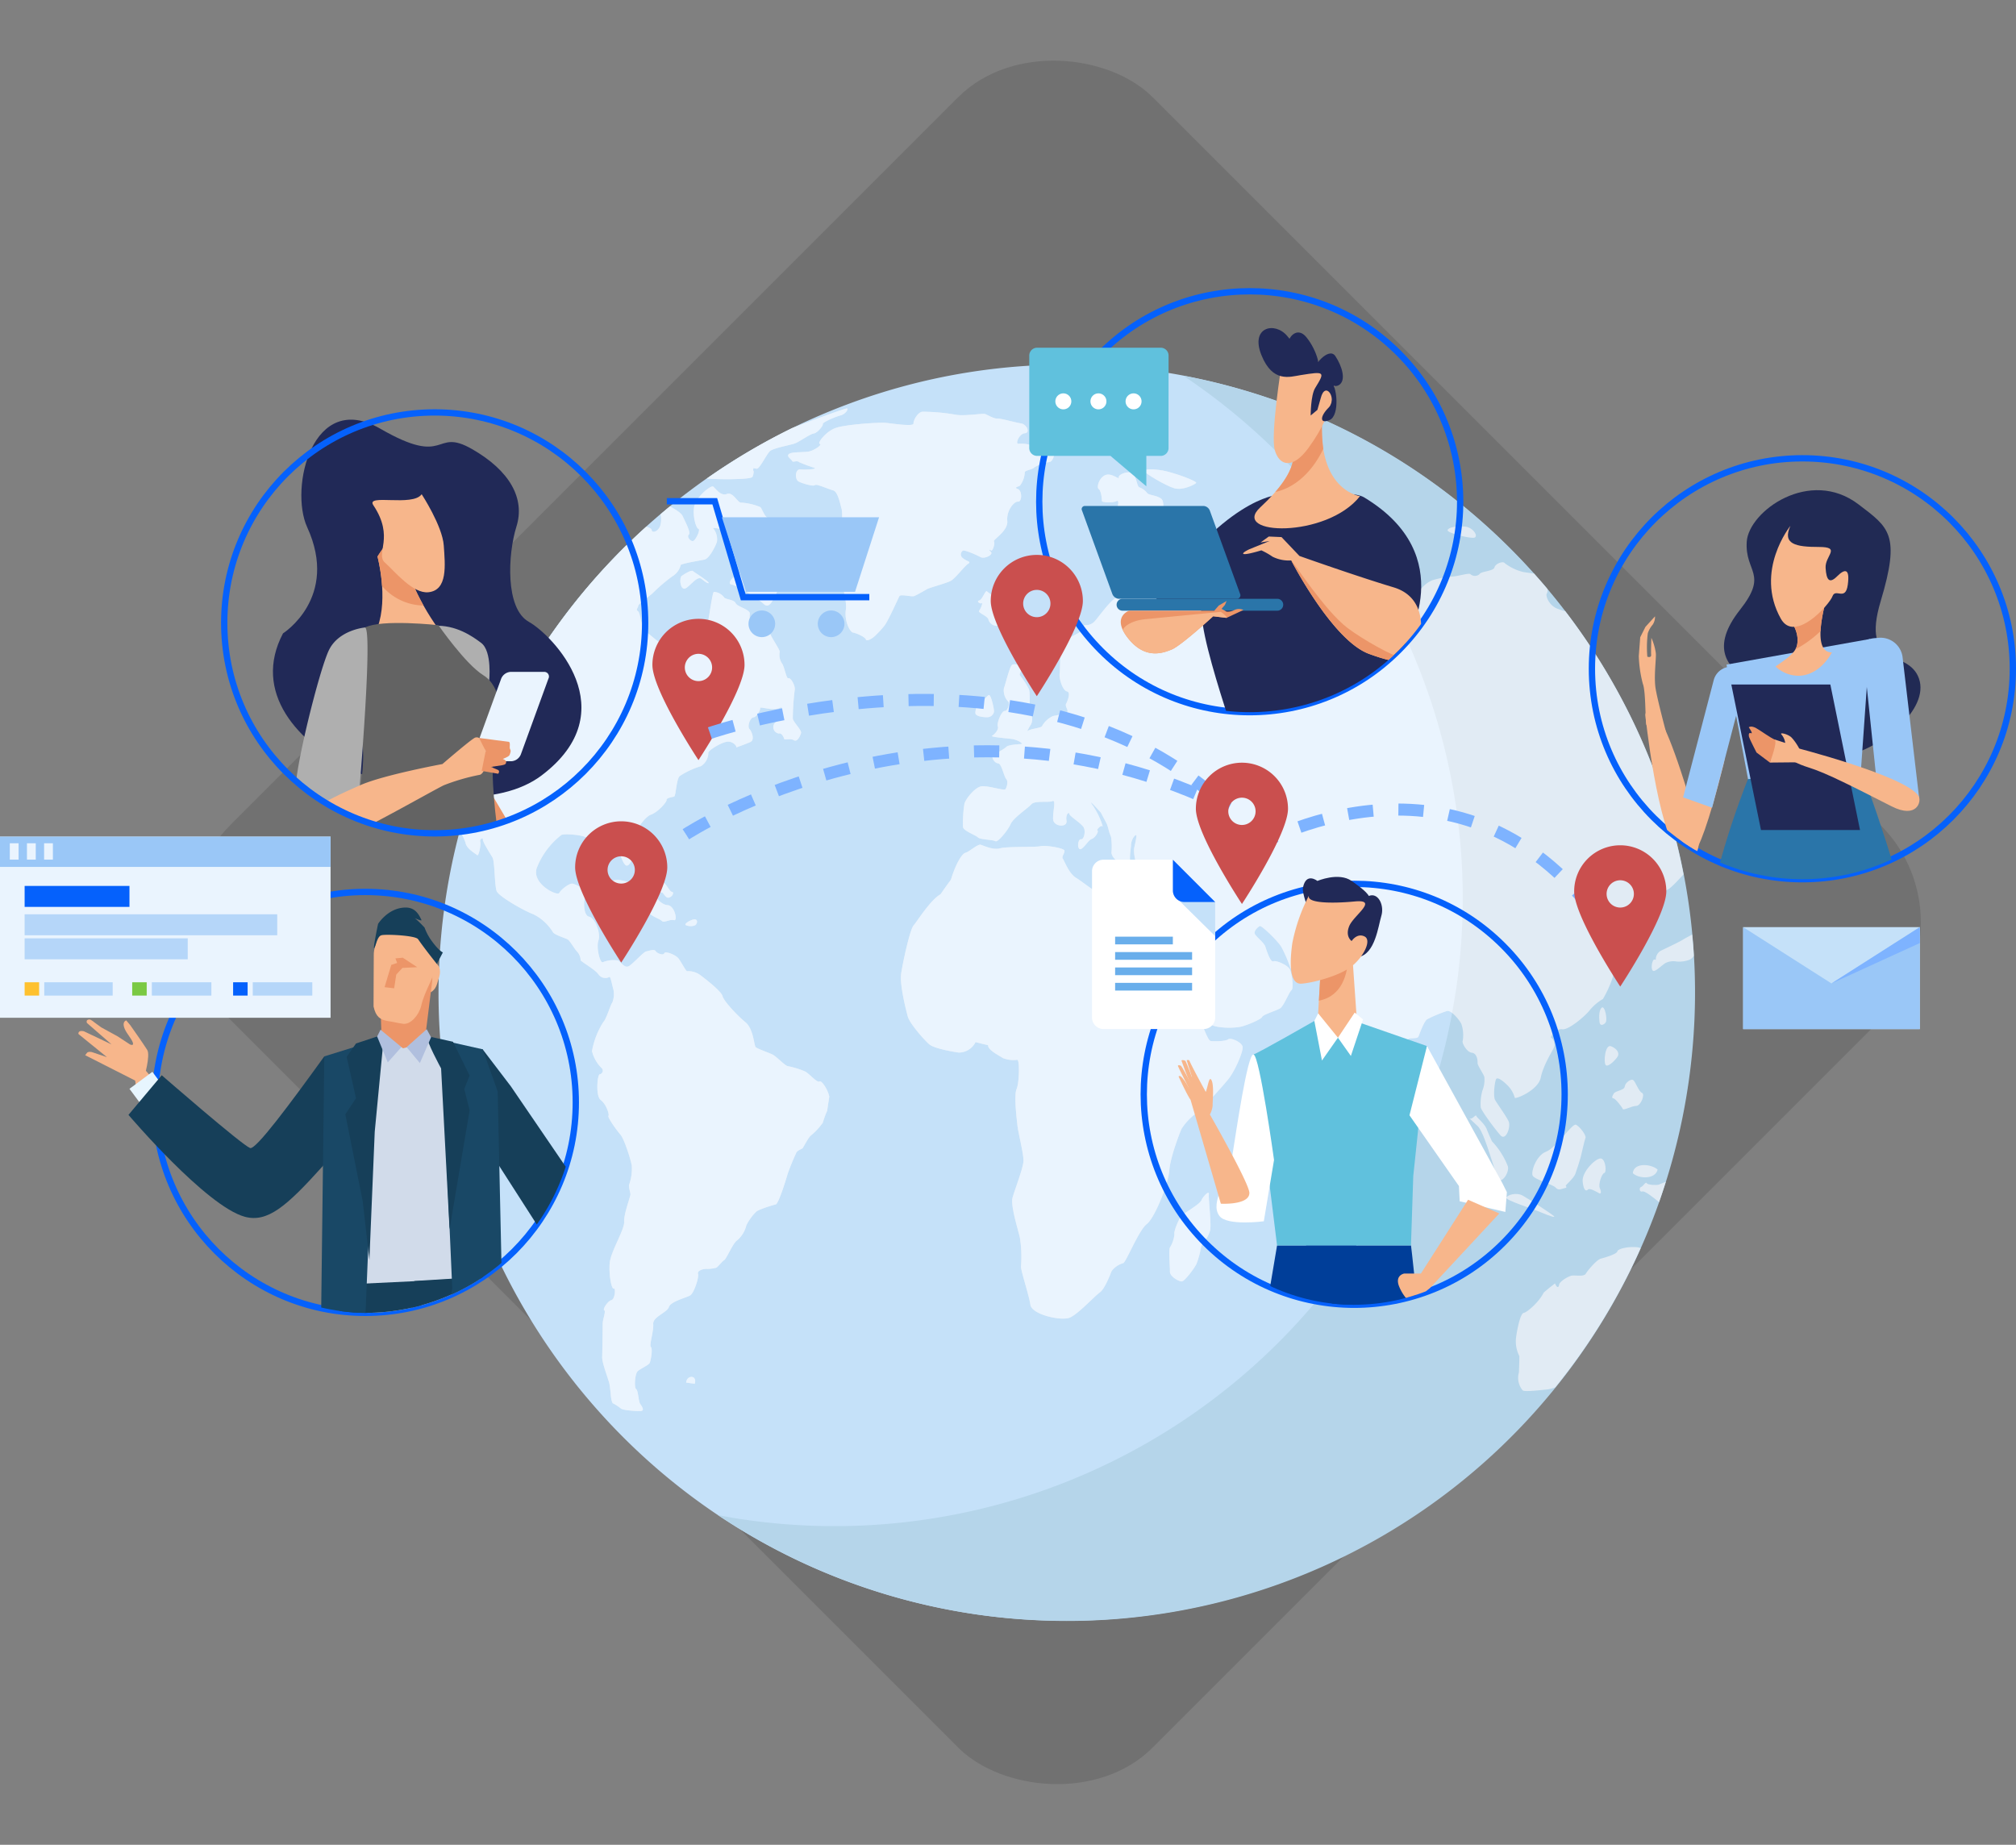 <svg xmlns="http://www.w3.org/2000/svg" xmlns:xlink="http://www.w3.org/1999/xlink" width="410.419" height="375.575" viewBox="0 0 410.419 375.575">
  <rect x="0" y="0" width="410.419" height="375.575" fill="#808080" stroke="none"/>
  <defs>
    <clipPath id="clip-path">
      <ellipse id="Elipse_4948" data-name="Elipse 4948" cx="42.846" cy="46.014" rx="42.846" ry="46.014" fill="none"/>
    </clipPath>
    <clipPath id="clip-path-2">
      <ellipse id="Elipse_4952" data-name="Elipse 4952" cx="42.846" cy="45.945" rx="42.846" ry="45.945" fill="none"/>
    </clipPath>
    <clipPath id="clip-path-3">
      <path id="Trazado_103282" data-name="Trazado 103282" d="M2367,2222.2a42.847,42.847,0,0,1-42.846,42.847c-23.664,0-62.732-27.13-62.732-50.794s39.069-34.9,62.732-34.9A42.846,42.846,0,0,1,2367,2222.2Z" transform="translate(-2261.423 -2179.349)" fill="none"/>
    </clipPath>
    <clipPath id="clip-path-4">
      <circle id="Elipse_4954" data-name="Elipse 4954" cx="42.846" cy="42.846" r="42.846" transform="translate(0 60.594) rotate(-45)" fill="none"/>
    </clipPath>
    <clipPath id="clip-path-5">
      <circle id="Elipse_4956" data-name="Elipse 4956" cx="42.846" cy="42.846" r="42.846" fill="none"/>
    </clipPath>
  </defs>
  <g id="Grupo_88440" data-name="Grupo 88440" transform="translate(-275.224 -5635.425)">
    <rect id="Rectángulo_34845" data-name="Rectángulo 34845" width="265.572" height="265.572" rx="28" transform="translate(302.3 5823.212) rotate(-45)" fill="#636363" opacity="0.5"/>
    <g id="Grupo_88404" data-name="Grupo 88404" transform="translate(-1967.852 3718.276)">
      <g id="Grupo_88361" data-name="Grupo 88361" transform="translate(2332.352 1991.375)">
        <g id="Grupo_88360" data-name="Grupo 88360">
          <path id="Trazado_103160" data-name="Trazado 103160" d="M2529.84,2011.494c-69.806-10.021-134.766,38.626-144.789,108.412-10.02,69.806,38.625,134.73,108.429,144.758a127.884,127.884,0,0,0,36.359-253.17Z" transform="translate(-2383.743 -2010.186)" fill="#c5e1f9"/>
          <path id="Trazado_103161" data-name="Trazado 103161" d="M2568.132,2013.755a127.861,127.861,0,0,1-89.174,232.907c-1.868-.258-3.71-.586-5.553-.943a127.848,127.848,0,0,0,197.589-88.154C2680.748,2089.648,2634.915,2026.318,2568.132,2013.755Z" transform="translate(-2416.5 -2011.49)" fill="#b5d5ea"/>
          <g id="Grupo_88358" data-name="Grupo 88358" transform="translate(4.317 8.916)">
            <path id="Trazado_103162" data-name="Trazado 103162" d="M2754.056,2293.3c-1.69-.2-3.96.271-4.069.833s-2.564,1.278-3.361,1.484c-.8.19-2.632,2.324-3.055,3.044-.421.738-2.269.239-3.007.446s-2.339,1.155-2.445,1.842-.493.562-.827-.286l-1.063.818-1.238,1.041c-.9,1.867-3.32,4-4.066,4.142-.713.073-1.353,3.484-1.545,4.852a6.573,6.573,0,0,0,.652,3.944l-.012,1.118-.077,2.2a3.963,3.963,0,0,0,.771,3.664c.322.333,3.571-.047,4.82-.175a7.187,7.187,0,0,0,1.792-.444,127.061,127.061,0,0,0,17.4-28.348A3.944,3.944,0,0,0,2754.056,2293.3Z" transform="translate(-2514.312 -2122.519)" fill="#e1ebf4"/>
            <path id="Trazado_103163" data-name="Trazado 103163" d="M2420.817,2177.385c-.242.323,1.692,2.977,2.472,3.885.76.923,2.064,5,2.275,6.276a9.608,9.608,0,0,1-.52,3.8c-.178.448.218,1.579.247,2.037.009.439-1.387,4.047-1.28,5.579.1,1.547-2.644,5.923-2.925,8.258-.253,2.331.341,5.5.791,5.34.463-.178.267,2.192-.478,2.363s-1.84,1.91-1.443,2.062c.374.153-.312,1.919-.312,2.66s-.068,5.661-.11,6.87c-.028,1.234,1.246,4.4,1.474,5.44.21,1.055.316,2.988.427,3.289a3.693,3.693,0,0,0,.227.643,9.954,9.954,0,0,1,1.682,1.089c.4.368,3.12.554,4.038.517.888-.073.2-1-.138-1.5-.327-.5-.369-2.683-.8-2.971-.439-.27-.228-3.024.247-3.564.5-.552,2.27-1.273,2.508-1.761s.658-2.85.249-3.248c-.378-.376.589-3.18.475-4.647-.143-1.485,2.865-2.377,3.195-3.491s3.545-1.894,4.33-2.36c.768-.461,1.81-3.627,1.6-4.387-.23-.734,1.295-1.1,1.953-1a8.076,8.076,0,0,0,1.686-.229c.253.015,1.23-1.3,1.7-1.58s1.814-3.571,2.642-4.028a5.826,5.826,0,0,0,1.849-3.037,10.048,10.048,0,0,1,1.98-2.74c.44-.5,3.457-1.393,4.017-1.525.533-.136,1.95-4.578,2.41-6.2a45.311,45.311,0,0,1,1.719-4.21c.119-.524,1.113-.857,1.295-1,.212-.152,1.184-2.138,1.685-2.553a13.475,13.475,0,0,0,2.472-2.643,19.566,19.566,0,0,1,.9-2.45l.158-1.115.271-1.761c-.3-1.475-1.591-3.393-2.019-3.075-.459.308-1.995-1.528-2.844-2.008a17.032,17.032,0,0,0-3.6-1.119c-.567-.087-2.295-1.98-3.131-2.375s-3.015-1.156-3.377-1.473-.444-3.722-2.086-5.077c-1.646-1.338-4.445-4.335-4.671-5.318s-3.4-3.429-4.382-4.177a4.2,4.2,0,0,0-2.787-.913c-.251.169-1.293-2.033-1.9-2.7s-2.6-1.448-2.8-.944c-.149.509-1.483.036-1.76-.449-.232-.47-1.4-.022-1.93.083-.512.077-2.605,2.446-3.5,2.98-.886.509-1.661-.83-2.151-1.131a5.746,5.746,0,0,0-3.147.333c-.6.312-1.412-3.048-.9-4.459.494-1.4-.688-4.544-1.9-4.8-1.231-.249-1.172-3.34-.761-4.432s-1.953-2.144-2.564-2.29c-.616-.192-2.38,1.156-2.759,1.883s-5.717-1.879-4.565-5.132a15.752,15.752,0,0,1,5.011-6.685c.717-.3,4.349,0,5.084.565a1.332,1.332,0,0,0,1.68.037,10.533,10.533,0,0,1,3.884.958c.83.487,1.6,4.066,2.439,4.612.86.544,1.563-2.031,1.793-2.627a6.626,6.626,0,0,0-.267-2.792c-.161-.5,2.106-4.358,3.587-4.866,1.455-.517,3.263-2.591,3.2-3.012s1.189-.557,1.543-.684.438-3.5,1.107-4.151a16,16,0,0,1,4.31-2.019,3.207,3.207,0,0,0,1.538-2.652c-.261-.42,2.445-2.108,3.733-2.327,1.315-.215,2.224,1.036,1.913,1.164.246-.084,2.115-.748,2.93-1.125.921-.42.286-2.1-.2-2.638s.123-2.3.8-2.369,1.486-1.55,1.368-1.9c-.135-.38,2.718.644,3.95-.015,1.21-.661.034,2.024-.944,3.05a1.3,1.3,0,0,0,.838,2.149c.55-.158.981.765,1.048,1.084s1.275-.155,1.961.269c.7.453,1.312-.83,1.475-1.447.146-.6-1.5-2.134-1.673-2.917a48.916,48.916,0,0,1,.4-5.949c.093-.894-.874-2.494-1.316-2.29-.4.173-.806-2.447-1.329-3.085a3.111,3.111,0,0,1-.426-2.273c.083-.415-1.708-2.911-2.063-4s-1.1-.978-1.2-.533c-.129.472-1.583.336-2.187.182-.586-.148-.745-2.542-.633-3.4.126-.887-2.571-1.429-2.9-2.2-.333-.757-2.152-.693-2.372-1.208a2.79,2.79,0,0,0-2.042-1.066c-.359.119-1.089,6.436-1.632,8.105-.551,1.651-2.2,2.939-2.727,2.822-.513-.111-.372,1.184,0,1.118.391-.052-1.284,1.715-1.653,2.981-.363,1.247-1.478-.284-1.52-1.478s-1.106-2.973-1.4-2.6-1.059-.637-1.488-.441-2.6-1.81-3.491-2.5c-.892-.636-1.019-3.721-1.54-4.066s.009-.644.052-1.092c.051-.465,2.2-1.917,2.886-2.535a34.326,34.326,0,0,1,4.068-3.491,3.661,3.661,0,0,0,1.68-2.256c-.108-.282,3.76-.921,4.812-1.133,1.056-.2,2.331-2.859,2.577-3.643a3.481,3.481,0,0,0-.726-2.675c-.44-.252,1.433-.07,2,.338.586.383,2.6-.208,3.324.3.676.5,2.075,1.622,3.065,2.486l-.517,2-.967,3.4c-3.075.8-4.212,2.763-3.194,2.871s5.393,2.843,6.561,3.964c1.189,1.129,1.918-1.111,2.417-1.838a5.673,5.673,0,0,0,.452-3.433c-.25-.486,1.568-.07,2,.5s1.177-.342,1.627-.472c.412-.121.885-1.988,1.17-2.355.252-.336-.784-.9-.741-1.376.021-.48-1.917-1.705-2.541-2.115-.657-.431-.621-1.881-.24-2.093s.075-2.117-.173-2.78c-.241-.642-2.361-1.458-3.07-1.562-.737-.114-1.253-1.9-1.617-2.211a11.962,11.962,0,0,0-3.885-.906c-.71.111-1.659-2.26-2.921-1.762s-2.3-1.128-2.773-1.5-3.652,2.2-3.916,4.25c-.274,2.073.467,4.225.9,4.352s-.376,1.915-.926,2.381-1.553-.794-1.04-1.212c.5-.4-.815-2.794-1.248-3.761-.3-.7-1.663-1.458-2.568-1.983-.649.528-1.288,1.064-1.915,1.621a4.8,4.8,0,0,1-.141,2.5c-.6,1.215-1.7,1.248-1.677.7.016-.247-.471-.524-1.1-.681a127.385,127.385,0,0,0-37.965,62.074,7.606,7.606,0,0,1,1.178,2.325c.2,1.163,2.028,2.159,2.362,2.46.311.253.784-2.065.622-2.718s.589-.908.531-.454,1.438,2.778,1.943,3.621.423,5.742.862,6.861,5.689,4.078,7.434,4.7a9.776,9.776,0,0,1,3.98,3.6c.249.619,2.612,1.263,3.086,1.573s1.457,2.09,1.924,2.5a2.873,2.873,0,0,1,.683,1.7c-.026.245,2.939,1.89,3.588,2.848a1.7,1.7,0,0,0,2.214.583c.287-.314.619,1.8.859,2.534a4.654,4.654,0,0,1-.247,2.725c-.29.229-1.187,3.326-1.8,3.9a16.354,16.354,0,0,0-2.312,5.935,7.232,7.232,0,0,0,1.931,3.408.744.744,0,0,1-.337,1.3c-.507,0-.9,4.417.192,5.243C2420.329,2174.985,2421.03,2177.082,2420.817,2177.385Z" transform="translate(-2390.545 -2033.379)" fill="#e1ebf4"/>
            <path id="Trazado_103164" data-name="Trazado 103164" d="M2479.131,2133.016l.021-.008C2479.105,2133.039,2479.091,2133.032,2479.131,2133.016Z" transform="translate(-2422.9 -2063.974)" fill="#e1ebf4"/>
            <path id="Trazado_103165" data-name="Trazado 103165" d="M2474.778,2038.651c1.554-.042,4.123-.091,4.343-.5a2.56,2.56,0,0,0,.118-1.762c.227.042.517.107.742.126.557.084,1.977-2.935,2.688-3.583s4.326-1.245,5.228-1.627c.884-.377,2.948-1.857,3.677-1.956s1.962-1.581,1.857-1.936c-.114-.332,2.605-1.5,3.621-1.756,1.012-.269,1.662-1.308,1.295-1.42-.214-.052-5.908,1.95-11.124,4.005a127.636,127.636,0,0,0-17.392,10.283C2471.371,2038.622,2473.755,2038.68,2474.778,2038.651Z" transform="translate(-2419.511 -2024.234)" fill="#e1ebf4"/>
            <path id="Trazado_103166" data-name="Trazado 103166" d="M2566.416,2227.393c1.763-.741,5.091-4.416,6.124-5.129s2.135-3.707,2.414-4.358a4.436,4.436,0,0,1,2.344-1.606c.552-.088,3.139-6.667,4.8-7.952s4.4-8.249,4.59-10.876c.184-2.612,2-7.417,2.518-8.553a11.722,11.722,0,0,1,3.256-3.334,85.233,85.233,0,0,0,6.209-6.692c1.392-1.7,3.046-5.6,2.957-6.57-.083-.988-2.419-2-2.924-1.6-.51.409-2.851.467-3.57.355-.738-.1-1.857-4.242-2.773-5.2s-1.208-5.55-1.694-6.484a42.87,42.87,0,0,0-2.28-3.873c-.454-.574-.2-2.944-.227-3.632-.038-.653.95.57,1,1.538s2.186,5.172,2.835,6.584c.655,1.394,2.248,5.8,2.623,7.151s5.339,1.416,7.02.9,3.842-1.5,3.984-1.93c.133-.412,2.8-1.23,3.591-1.689s1.824-3.269,2.327-3.687c.535-.412.11-3.322-.282-4.229-.412-.9-2.837-1.94-3.385-1.673-.58.247-1.34-2.1-1.625-2.97-.246-.864-2.049-2.131-2.178-2.719s.719-1.349,1.063-1.5c.321-.148,3.511,2.861,4.385,4.259a28.034,28.034,0,0,1,1.825,4.264c.117.426,2.9,1.036,3.6.65.693-.364,1.4-.133,1.552.5l.91-.02,3.152-.053a6.318,6.318,0,0,1,1.373,3.544,3.109,3.109,0,0,0,1.249,1.928c.568.243.732,2.317.819,2.833a45.865,45.865,0,0,1,1.617,5.12,31.139,31.139,0,0,0,1.589,4.727,10.194,10.194,0,0,1,.217,3.225c-.077.512.91,1.7,1.605,1.77.7.044,2.758-4.177,3.328-5.76.548-1.6,1.893-2.794,2.2-2.757.334.051.727-.832.77-1.177s1.82-.054,2.048-.481c.213-.409,1.165-3.282,1.862-3.619a27.6,27.6,0,0,1,4.03-1.671c.826-.169,2.587,1.87,2.932,2.759a7.2,7.2,0,0,1,.236,3.325c-.233.31.75,2.281,1.851,2.417,1.069.117,1.2,1.573,1.169,2.072-.034.522,1.171,2.159,1.379,2.855a5.737,5.737,0,0,1-.4,2.8,10.088,10.088,0,0,0-.335,3.387c.11.683,2.941,4.514,4.041,5.723,1.1,1.193,2.139-1.834,1.636-2.876-.5-1.073-2.347-3.609-2.756-4.348-.4-.758-.108-3.471.183-4.178.3-.727,1.843.689,2.47,1.332a5.58,5.58,0,0,1,1.353,2.39c-.036.411,4.759-1.438,5.3-4.113.569-2.7,2.479-5.518,2.718-6.214.264-.708-.183-1.755-.575-1.838-.362-.1.977-1.973,2.233-1.766,1.231.22,4.7-2.7,5.618-3.921a10.021,10.021,0,0,1,2.663-2.246,23.312,23.312,0,0,0,2-4.41c.362-1.26-.238-3.429-.255-4.13a12.733,12.733,0,0,0-1.083-2.911,5.831,5.831,0,0,1,.033-2.69c.2-.313,1.376-.525,1.558-.8.157-.3,1.648-1.479,1.617-2.105,0-.607.694.894,1.211,1.492.507.578.7,3.9,1.376,4.353.675.473,4.159-2.882,4.159-5.375s1.65-5.417,2.4-5.611c.577-.145,2.245-1.91,3.382-3.176a128.026,128.026,0,0,0-24.1-53.621,1.331,1.331,0,0,1-.493-.09l-1.063-.374c-1.756-.656-2.528-2.739-2.139-3.157a1.385,1.385,0,0,0,.106-.846c-.882-1.057-1.8-2.1-2.72-3.134-.869-.149-1.767-.255-2.284-.357a9.96,9.96,0,0,1-3.706-1.792c-.347-.477-1.9.113-2.087.882-.208.776-2.728.776-3.04,1.35a1.367,1.367,0,0,1-1.825.044c-.206-.379-2.652.448-3.824.46a18.753,18.753,0,0,0-3.991.761,6.042,6.042,0,0,0-2.175,1.633,5.8,5.8,0,0,1-2.352,1.2c-.492.105-.692,2.254-.167,2.654.584.391-1.062-.411-1.768-.92-.733-.494-1.772.667-2.062,1.082-.318.417-.916-.4-.788-1.03s-1.741-1.42-2.062-.959c-.331.488-1.569-.4-2.07-.757-.518-.364-3.255,1.782-4.263,2.531s-5.337.859-6.077.4c-.728-.438-1.823,1.658-1.178,1.886s-1.694-.365-3.04-.407a21.369,21.369,0,0,0-6.368,1.448.985.985,0,0,1-1.54-.9c.065-.512-1.317-1.217-1.733-1.423s-1.673,2.67-2.524,3.13c-.854.479-1.312-2.577-3.037-3.312-1.709-.748-4.25-2.844-5.027-3.169a10.956,10.956,0,0,1-2.472-2.771c-.371-.525-2.6-1.265-3.342-1.375a11.31,11.31,0,0,0-3.974,1.364c-.719.437-1.659.192-2,.335s-3.372,2.388-4.532,3.053-3.473,3.921-4.165,4.671a2.477,2.477,0,0,1-1.95.768c-.342-.034-.759.864-.82,1.216-.049.335-3.322,1.5-3.845,2.84s-.357,4.611-.513,5.749.645,3.529,1.5,3.688c.823.151.113,1.975-.166,2.466-.3.492.374,1.191.262,1.622-.061.447-2.3.778-2.983.936a4.973,4.973,0,0,0-2.186,2.014c-.182.453-2.285.492-3.05,1.07a13.112,13.112,0,0,1,.794-1.4,2.538,2.538,0,0,0-.126-2.368c-.312-.308.077-4.026-.334-4.877a15.3,15.3,0,0,0-1.773-2.692c-.28-.308.394-1.187.652-1.573.221-.383-1.642-.894-2.2-.661-.55.205-1.348,3.818-1.733,4.791a3.249,3.249,0,0,0,.9,2.763c.308.136-.055,1.913-.715,1.872-.679-.035-1.672,2.506-1.43,3.15.271.657-.733,1.7-1.162,1.919s2.567.479,3.924.631c1.346.174,2.3.923,2.144,1.007-.14.1-2.643.1-3.159.614s-2.354,1.408-2.716,1.81c-.4.379.326,1.5,1.044,1.551.691.058,1.163,2.639,1.637,3.19.479.519.1,1.764-.183,2.1-.317.289-3.531-.778-4.82-.617-1.293.121-3.241,2.547-3.5,3.529a25.632,25.632,0,0,0-.3,4.729c.04.8,2.6,1.674,3.055,2.151.5.46,3.054.442,3.547.762.469.321,2.564-2.241,3.09-3.469.515-1.257,3.531-3.246,4.24-4.049.672-.809,3.538-.286,4.287-.646.8-.357.029,2.233.132,3.736.136,1.506,2.932,1.71,2.726.286-.224-1.411.547-1.913.585-1.395.079.492,2.556,1.965,2.946,2.805s.008,2.448-.573,2.344-.861,1.7-.262,2c.584.254,1.737-1.856,2.443-2.071.736-.256,1.476-1.556,1.165-1.705-.276-.148.763-1.274,1.089-.807a15.886,15.886,0,0,0-1.985-4.2c-.963-1.32-.252-.713,1.6,1.379l1.174,2.229c.208.41.45,1.582.627,2.031l.257.653a13.717,13.717,0,0,1,.083,3.263,2.309,2.309,0,0,0,1.617,1.782c.678.056,1.165.517,1.016.517-.143.015.265,1.442.953,1.567s1.234-1.6.542-1.752c-.686-.121-.2-2.678-.137-3.8.084-1.147.8-1.978,1.032-1.938s-.347,2.3-.425,2.821a7.636,7.636,0,0,0,.307,2.4l.616.669,1.423,1.451c2.409-.355,5.413.6,5.224,1.057s1.613.827,1.815.092c.225-.74.2.042.113.572-.053.5-1.87,2.352-2.246,3.249-.383.915-5.577-.481-7.828-.979-2.278-.509-5.725-.215-6.1.435-.326.637-3.579-2.117-5.105-3.047-1.523-.91-2.44-3.582-2.73-3.935-.3-.39.439-1.108.343-1.625s-3.795-1.137-4.92-.887c-1.146.234-6.812.019-8.192.428-1.406.385-3.309-.531-3.926-.73-.589-.191-2.339,1.428-3.117,1.637-.824.22-2.116,2.657-2.944,5.444l-1.309,1.818-.82,1.184c-2.038,1.124-4.745,5.5-5.5,6.359-.726.852-2.178,7.5-2.51,9.773s.969,7.349,1.343,8.746,3.359,4.82,4.41,5.688c1.032.85,4.724,1.477,5.956,1.655a3.794,3.794,0,0,0,3.424-2.125l1.762.436.8.19c-.093,1.012,2.424,2.183,3.016,2.623a5.877,5.877,0,0,0,2.9.354c.544-.084.448,4.651-.113,5.951-.573,1.266.028,6.181.2,7.639.19,1.487,1.243,5.591,1.2,7.015s-1.8,5.89-2.228,7.481,1.124,6.457,1.493,8.1a24.78,24.78,0,0,1,.236,5.833c-.1.778,1.613,5.816,1.906,7.827C2558.671,2226.774,2564.656,2228.1,2566.416,2227.393Z" transform="translate(-2442.242 -2042.272)" fill="#e1ebf4"/>
            <path id="Trazado_103167" data-name="Trazado 103167" d="M2762.371,2245.545c.14.355,1.808-.622,2.747-.628.948-.024,1.844-2.381,1.174-2.653-.7-.3-1.324-2.311-1.812-2.623-.49-.287-1.636.6-1.7,1.333-.068.771-1.79.823-2.208,1.389-.4.583-.469,1.02-.1,1.014C2760.816,2243.369,2762.282,2245.182,2762.371,2245.545Z" transform="translate(-2525.605 -2102.911)" fill="#e1ebf4"/>
            <path id="Trazado_103168" data-name="Trazado 103168" d="M2755.146,2267.8c.479-.115.319-2.6-.594-2.934-.937-.335-4.039,2.664-3.809,4.7.205,2,.773,1.96,1.1,1.592s1.811.522,2.237.753.5-.258.151-1.043S2754.652,2267.9,2755.146,2267.8Z" transform="translate(-2522.134 -2112.138)" fill="#e1ebf4"/>
            <path id="Trazado_103169" data-name="Trazado 103169" d="M2744.41,2260.729c.229-.844.795-3.531,1.008-4.033.213-.529-1.171-2.312-1.915-2.685-.768-.4-4.114,4.777-6.1,5.482-1.973.729-3.107,4-2.751,4.859.394.831,4.15,1.789,4.725,2.485.594.7,1.429.106,1.848.069s.331-.316.181-.436,1.585-1.485,1.94-2.445S2744.171,2261.566,2744.41,2260.729Z" transform="translate(-2516.237 -2108.172)" fill="#e1ebf4"/>
            <path id="Trazado_103170" data-name="Trazado 103170" d="M2729.63,2276.585c-1.345-.757-3.16-.146-3.365.39-.223.531,5.306,2.239,7.122,3.028,1.8.77,2.945,1.114,2.562.74C2735.555,2280.345,2730.991,2277.344,2729.63,2276.585Z" transform="translate(-2513.194 -2116.299)" fill="#e1ebf4"/>
            <path id="Trazado_103171" data-name="Trazado 103171" d="M2757.307,2219.53c.541-.564-.13-3.693-.756-3.084-.65.586-.506,2.36-.421,3C2756.226,2220.071,2756.756,2220.107,2757.307,2219.53Z" transform="translate(-2524.08 -2094.428)" fill="#e1ebf4"/>
            <path id="Trazado_103172" data-name="Trazado 103172" d="M2760.455,2230.906c.43-.7-.184-1.653-1.378-2.092-1.179-.434-1.537,3.275-1.062,3.834C2758.474,2233.174,2760,2231.64,2760.455,2230.906Z" transform="translate(-2524.721 -2098.962)" fill="#e1ebf4"/>
            <path id="Trazado_103173" data-name="Trazado 103173" d="M2766.837,2268.618c1.319,1.23,4.657,1.22,5.046-.748C2770.587,2266.71,2767.026,2266.378,2766.837,2268.618Z" transform="translate(-2528.019 -2112.913)" fill="#e1ebf4"/>
            <path id="Trazado_103174" data-name="Trazado 103174" d="M2774.745,2196.312a2.072,2.072,0,0,0-1.014,1.843,1.547,1.547,0,0,0-.257-.063c-.47-.069-.815,1.868-.346,2.27.45.4,1.945-1.253,2.678-1.6a3.651,3.651,0,0,1,2.2-.251,5.911,5.911,0,0,0,2.661-.395,2.112,2.112,0,0,0,.8-.755c-.056-1.458-.2-2.9-.344-4.344-.665.368-1.42.75-1.789.991C2778.6,2194.492,2775.633,2195.883,2774.745,2196.312Z" transform="translate(-2530.236 -2085.896)" fill="#e1ebf4"/>
            <path id="Trazado_103175" data-name="Trazado 103175" d="M2714.2,2251.756c0,.011.023.015.023.015C2713.986,2251.552,2713.962,2251.523,2714.2,2251.756Z" transform="translate(-2508.728 -2107.297)" fill="#e1ebf4"/>
            <path id="Trazado_103176" data-name="Trazado 103176" d="M2722.212,2261.379a15.706,15.706,0,0,0-3.243-5.085l-.482-1.08-.506-1.2c-.416-1.3-2.1-2.509-2.2-2.888s-.885.951-1.441.453c.286.279.9.853,1.749,1.655,1.533,1.47,3.625,10.19,4.271,10.88C2721.032,2264.8,2722.568,2262.646,2722.212,2261.379Z" transform="translate(-2508.839 -2107.1)" fill="#e1ebf4"/>
            <path id="Trazado_103177" data-name="Trazado 103177" d="M2688.535,2239.929c-.594.835,2,3.257,2.291,2.833a5.478,5.478,0,0,0-.412-3.368C2689.971,2238.8,2689.132,2239.06,2688.535,2239.929Z" transform="translate(-2499.38 -2102.724)" fill="#e1ebf4"/>
            <path id="Trazado_103178" data-name="Trazado 103178" d="M2618.285,2291.906c-.018,1,1.853,2.056,2.454,1.993.6-.091,2.646-2.822,2.98-3.636a17.817,17.817,0,0,0,.852-3.076,2.957,2.957,0,0,1,.719-1.46,5.673,5.673,0,0,0,1.147-2.111c.355-1.109-.334-6.5-.225-7.417s-1.13.315-1.521,1.2c-.428.886-3.265,2.4-3.963,3.1-.682.692-1.691,3.258-1.526,3.765a6.064,6.064,0,0,1-.883,2.687C2617.977,2287.412,2618.323,2290.909,2618.285,2291.906Z" transform="translate(-2473.704 -2116.166)" fill="#e1ebf4"/>
            <path id="Trazado_103179" data-name="Trazado 103179" d="M2463.171,2336.063c.568.082,1.149.161,1.752.254C2465.486,2334.479,2463.294,2334.482,2463.171,2336.063Z" transform="translate(-2417.078 -2137.735)" fill="#e1ebf4"/>
            <path id="Trazado_103180" data-name="Trazado 103180" d="M2549.642,2033.729a5.706,5.706,0,0,1-2.839-1.057,7.659,7.659,0,0,0-3.966-.869c-.843.213.044-2.038,1.225-2.131,1.156-.084.412-1.822-.768-2.01-1.218-.178-4.135-1.042-4.867-.988-.714.051-1.983-.784-2.506-.933-.472-.142-4.234.482-5.918.157a40.177,40.177,0,0,0-6.795-.61c-.952.1-1.855,1.781-1.815,2.416s-4.109.022-5.413-.127c-1.328-.186-8.52.3-10.493,1.045-1.95.725-3.757,3.093-3.156,3.224s-1.228,1.372-2.26,1.547c-1.033.206-3.4.023-4.021.5s.463,1.007.634,1.409.911-.208,1.468.268a31.52,31.52,0,0,0,3.09,1.148c.527.3-1.818.4-2.9.322s-1.135,2.05-.313,2.46c.829.426,3.017,1.057,3.3.733s2.593.762,3.7,1.062c1.05.262,1.5,3.137,1.745,3.775a8.772,8.772,0,0,1-.141,3.33c-.177.593,1.69,1.983,2.113,1.648.4-.329.122.986-.691.806-.786-.189-.607,2.2.345,2.68s.062,1.8-.578,2.153c-.618.344-.5,1.762-1.173,2.175-.658.392,1.34,5.4.973,7.767-.326,2.374.888,4.523,1.443,4.608s2.442.845,2.62,1.39c.2.53,1.273-.2,1.684-.527a19.6,19.6,0,0,0,2.122-2.27c.737-.932,2.774-5.508,3.031-5.98.253-.489,2.444.16,3-.03.522-.191,2.145-1.137,2.633-1.415.453-.286,3.831-1.168,4.82-1.682.94-.5,2.78-2.99,3.544-3.474.743-.479-.3-.47-1.062-1.146a.918.918,0,0,1-.024-1.526c.3-.233,2.758.838,3.6,1.3s2.705-.506,2.115-1.059-.227-.5.05-.265.867-1.479.581-1.846c-.293-.383,2.94-2.113,2.711-4.21-.192-2.107,1.412-4,2.192-3.905.8.089.889-2.207-.037-2.564-.9-.341,0-.421.427-.7a4.875,4.875,0,0,0,.98-2.659c-.15-.413,1.558-.6,1.919-1.028a7.932,7.932,0,0,1,3.075-1.1C2549.735,2035.491,2550.385,2033.74,2549.642,2033.729Z" transform="translate(-2429.021 -2024.61)" fill="#e1ebf4"/>
            <path id="Trazado_103181" data-name="Trazado 103181" d="M2602.195,2044.88c-.877-.425-2.83.294-2.694.9.16.617-1.384-.948-2.671-.489-1.292.44-1.927,2.511-1.411,2.871s.657,2.1.642,2.4c-.036.352,2.313.439,2.987.036s.271,1.781-.4,2.29-.043,1.8.593,1.988,1.288,1.827,1.959,1.91,2.176-2.307,2.568-3.219,2.489.14,3.477.6c.972.447,1.9-3.325.869-4.067-1.009-.733-2.417-.645-2.831-1.135a3.55,3.55,0,0,0-1.616-1.172C2603.2,2047.648,2603.026,2045.3,2602.195,2044.88Z" transform="translate(-2465.328 -2031.73)" fill="#e1ebf4"/>
            <path id="Trazado_103182" data-name="Trazado 103182" d="M2616.219,2047.623c1.721.506,3.95-.673,4.44-1.033.509-.347-4.734-2.22-6.777-2.569s-3.715-.324-3.767.09C2610.095,2044.513,2614.448,2047.1,2616.219,2047.623Z" transform="translate(-2470.762 -2031.372)" fill="#e1ebf4"/>
            <path id="Trazado_103183" data-name="Trazado 103183" d="M2556.88,2117.695c-.439-.258-.958,1.472-.929,2.16s1.637.859,2.376.845a1.391,1.391,0,0,0,1.409-1.092c.051-.592-.577-3.346-.992-3.418C2558.367,2116.135,2557.33,2117.96,2556.88,2117.695Z" transform="translate(-2450.974 -2057.829)" fill="#e1ebf4"/>
            <path id="Trazado_103184" data-name="Trazado 103184" d="M2565.442,2085.746c-.271-.712-3.081-1.022-3.773-1.162a8.735,8.735,0,0,1-3.013-1.641c-.325-.5-.92,1.62-1.615,1.818-.675.183.21.751.514.548.286-.188-.175,1.109-.531,1.526s1.733,1.057,1.89,1.8a1.78,1.78,0,0,0,1.828,1.285c.861.011,2.69-.632,3.29-.6S2565.72,2086.451,2565.442,2085.746Z" transform="translate(-2451.282 -2045.655)" fill="#e1ebf4"/>
            <path id="Trazado_103185" data-name="Trazado 103185" d="M2661.757,2072.9c1.083-.835,5.239-1.566,5.836-2.494a1.27,1.27,0,0,0-.416-1.911,1.592,1.592,0,0,0-1.083.51c-.114.141-4.806.583-6.313,1.053a16.845,16.845,0,0,0-3.93,1.771c-.677.52-2.295,4.886-2.686,5.331-.41.48,1.18,2.571,1.915,3.2a3.072,3.072,0,0,0,2.236.467c.336-.042.05-3.305-.2-4.449C2656.832,2075.207,2660.665,2073.721,2661.757,2072.9Z" transform="translate(-2486.466 -2040.403)" fill="#e1ebf4"/>
            <path id="Trazado_103186" data-name="Trazado 103186" d="M2661.732,2054.681c1.28,1.714,2.4-.3,4.03.131C2666.17,2051.787,2661.929,2052.244,2661.732,2054.681Z" transform="translate(-2489.62 -2034.633)" fill="#e1ebf4"/>
            <path id="Trazado_103187" data-name="Trazado 103187" d="M2707.412,2062.852c-.115.55,4,1.594,5.25,1.561s.05-2.158-1.737-2.291C2709.113,2061.973,2707.546,2062.31,2707.412,2062.852Z" transform="translate(-2506.307 -2038.063)" fill="#e1ebf4"/>
            <path id="Trazado_103188" data-name="Trazado 103188" d="M2461.614,2077.345c-.51.321-.419,2.431.407,2.616s2.606-2.767,3.56-2.017c.922.787,1.6,1.133,1.46.775-.115-.354-2.871-2.056-3.195-2.345C2463.524,2076.11,2462.109,2076.994,2461.614,2077.345Z" transform="translate(-2416.394 -2043.265)" fill="#e1ebf4"/>
            <path id="Trazado_103189" data-name="Trazado 103189" d="M2462.921,2189.161c-.051.353,1.766.563,2.158.03.357-.51.284-.993-.209-1.065S2462.965,2188.8,2462.921,2189.161Z" transform="translate(-2416.987 -2084.109)" fill="#e1ebf4"/>
            <path id="Trazado_103190" data-name="Trazado 103190" d="M2445.7,2180.369c.893-.051.275,1.311.41,1.848s2.188,1.241,2.539,1.644c.388.388,1.584-.428,2.417-.2.817.223.142-2.93-1.267-3.048-1.427-.111-2.349-1.626-2.646-1.854a19.715,19.715,0,0,1-2.217-1.849c-.4-.434-3.925-1.268-5.146-1.444a3.966,3.966,0,0,0-2.95,1.236c-.275.395,1.811.97,2.469.732s3.375.857,3.845,1.616A3.2,3.2,0,0,0,2445.7,2180.369Z" transform="translate(-2407.448 -2079.476)" fill="#e1ebf4"/>
            <path id="Trazado_103191" data-name="Trazado 103191" d="M2444.109,2186.809c-.055.352,1.822.4,2.259.48s.488-.227.076-.669C2446.016,2186.17,2444.173,2186.461,2444.109,2186.809Z" transform="translate(-2410.114 -2083.476)" fill="#e1ebf4"/>
            <path id="Trazado_103192" data-name="Trazado 103192" d="M2447.724,2172.4c-.43-.258-.918.428-.964.8a.6.6,0,0,0,.476.718C2447.559,2173.963,2448.184,2172.655,2447.724,2172.4Z" transform="translate(-2411.079 -2078.343)" fill="#e1ebf4"/>
            <path id="Trazado_103193" data-name="Trazado 103193" d="M2453.4,2173.3a1.905,1.905,0,0,0-1.117-.81c-.244-.036-.5.551-.553,1.285C2451.644,2174.544,2453.491,2173.667,2453.4,2173.3Z" transform="translate(-2412.896 -2078.398)" fill="#e1ebf4"/>
            <path id="Trazado_103194" data-name="Trazado 103194" d="M2456.558,2179.467c.8-.266,1.022-1.144.583-1.16-.46-.019-1.079-1.451-1.527-1.725-.449-.253-1,.691-1.056,1.106-.057.45.183.775.508.73C2455.416,2178.393,2455.776,2179.687,2456.558,2179.467Z" transform="translate(-2413.928 -2079.877)" fill="#e1ebf4"/>
            <path id="Trazado_103195" data-name="Trazado 103195" d="M2772.961,2272.893c-.4.144-2.309.1-2.494-.306-.194-.381-.72.675-1.137.79-.441.123-.357,1.132.273.913.463-.148,2.072,1.087,3.382,2.18.476-1.374.929-2.751,1.379-4.16C2773.807,2272.511,2773.222,2272.8,2772.961,2272.893Z" transform="translate(-2528.829 -2114.866)" fill="#e1ebf4"/>
          </g>
          <path id="Trazado_103196" data-name="Trazado 103196" d="M2484.506,2043.829c-.111-.145-.7.169-.494.43C2484.1,2044.43,2484.681,2044.123,2484.506,2043.829Z" transform="translate(-2420.36 -2022.464)" fill="#9ac7f7"/>
          <path id="Trazado_103197" data-name="Trazado 103197" d="M2497.132,2112.838c-.073-.157-.679.163-.492.419C2496.752,2113.432,2497.33,2113.123,2497.132,2112.838Z" transform="translate(-2424.976 -2047.674)" fill="#9ac7f7"/>
          <g id="Grupo_88359" data-name="Grupo 88359" transform="translate(4.317 8.916)">
            <path id="Trazado_103198" data-name="Trazado 103198" d="M2461.974,2181.454a13.475,13.475,0,0,0,2.472-2.643,19.566,19.566,0,0,1,.9-2.45l.158-1.115.271-1.761c-.3-1.475-1.591-3.393-2.019-3.075-.459.308-1.995-1.528-2.844-2.008a17.032,17.032,0,0,0-3.6-1.119c-.567-.087-2.295-1.98-3.131-2.375s-3.015-1.156-3.377-1.473-.444-3.722-2.086-5.077c-1.646-1.338-4.445-4.335-4.671-5.318s-3.4-3.429-4.382-4.177a4.2,4.2,0,0,0-2.787-.913c-.251.169-1.293-2.033-1.9-2.7s-2.6-1.448-2.8-.944c-.149.509-1.483.036-1.76-.449-.232-.47-1.4-.022-1.93.083-.512.077-2.605,2.446-3.5,2.98-.886.509-1.661-.83-2.151-1.131a5.746,5.746,0,0,0-3.147.333c-.6.312-1.412-3.048-.9-4.459.494-1.4-.688-4.544-1.9-4.8-1.231-.249-1.172-3.34-.761-4.432s-1.953-2.144-2.564-2.29c-.616-.192-2.38,1.156-2.759,1.883s-5.717-1.879-4.565-5.132a15.752,15.752,0,0,1,5.011-6.685c.717-.3,4.349,0,5.084.565a1.332,1.332,0,0,0,1.68.037,10.533,10.533,0,0,1,3.884.958c.83.487,1.6,4.066,2.439,4.612.86.544,1.563-2.031,1.793-2.627a6.626,6.626,0,0,0-.267-2.792c-.161-.5,2.106-4.358,3.587-4.866,1.455-.517,3.263-2.591,3.2-3.012s1.189-.557,1.543-.684.438-3.5,1.107-4.151a16,16,0,0,1,4.31-2.019,3.207,3.207,0,0,0,1.538-2.652c-.261-.42,2.445-2.108,3.733-2.327,1.315-.215,2.224,1.036,1.913,1.164.246-.084,2.115-.748,2.93-1.125.921-.42.286-2.1-.2-2.638s.123-2.3.8-2.369,1.486-1.55,1.368-1.9c-.135-.38,2.718.644,3.95-.015,1.21-.661.034,2.024-.944,3.05a1.3,1.3,0,0,0,.838,2.149c.55-.158.981.765,1.048,1.084s1.275-.155,1.961.269c.7.453,1.312-.83,1.475-1.447.146-.6-1.5-2.134-1.673-2.917a48.916,48.916,0,0,1,.4-5.949c.093-.894-.874-2.494-1.316-2.29-.4.173-.806-2.447-1.329-3.085a3.111,3.111,0,0,1-.426-2.273c.083-.415-1.708-2.911-2.063-4s-1.1-.978-1.2-.533c-.129.472-1.583.336-2.187.182-.586-.148-.745-2.542-.633-3.4.126-.887-2.571-1.429-2.9-2.2-.333-.757-2.152-.693-2.372-1.208a2.79,2.79,0,0,0-2.042-1.066c-.359.119-1.089,6.436-1.632,8.105-.551,1.651-2.2,2.939-2.727,2.822-.513-.111-.372,1.184,0,1.118.391-.052-1.284,1.715-1.653,2.981-.363,1.247-1.478-.284-1.52-1.478s-1.106-2.973-1.4-2.6-1.059-.637-1.488-.441-2.6-1.81-3.491-2.5c-.892-.636-1.019-3.721-1.54-4.066s.009-.644.052-1.092c.051-.465,2.2-1.917,2.886-2.535a34.326,34.326,0,0,1,4.068-3.491,3.661,3.661,0,0,0,1.68-2.256c-.108-.282,3.76-.921,4.812-1.133,1.056-.2,2.331-2.859,2.577-3.643a3.481,3.481,0,0,0-.726-2.675c-.44-.252,1.433-.07,2,.338.586.383,2.6-.208,3.324.3.676.5,2.075,1.622,3.065,2.486l-.517,2-.967,3.4c-3.075.8-4.212,2.763-3.194,2.871s5.393,2.843,6.561,3.964c1.189,1.129,1.918-1.111,2.417-1.838a5.673,5.673,0,0,0,.452-3.433c-.25-.486,1.568-.07,2,.5s1.177-.342,1.627-.472c.412-.121.885-1.988,1.17-2.355.252-.336-.784-.9-.741-1.376.021-.48-1.917-1.705-2.541-2.115-.657-.431-.621-1.881-.24-2.093s.075-2.117-.173-2.78c-.241-.642-2.361-1.458-3.07-1.562-.737-.114-1.253-1.9-1.617-2.211a11.962,11.962,0,0,0-3.885-.906c-.71.111-1.659-2.26-2.921-1.762s-2.3-1.128-2.773-1.5-3.652,2.2-3.916,4.25c-.274,2.073.467,4.225.9,4.352s-.376,1.915-.926,2.381-1.553-.794-1.04-1.212c.5-.4-.815-2.794-1.248-3.761-.3-.7-1.663-1.458-2.568-1.983-.649.528-1.288,1.064-1.915,1.621a4.8,4.8,0,0,1-.141,2.5c-.6,1.215-1.7,1.248-1.677.7.016-.247-.471-.524-1.1-.681a127.385,127.385,0,0,0-37.965,62.074,7.606,7.606,0,0,1,1.178,2.325c.2,1.163,2.028,2.159,2.362,2.46.311.253.784-2.065.622-2.718s.589-.908.531-.454,1.438,2.778,1.943,3.621.423,5.742.862,6.861,5.689,4.078,7.434,4.7a9.776,9.776,0,0,1,3.98,3.6c.249.619,2.612,1.263,3.086,1.573s1.457,2.09,1.924,2.5a2.873,2.873,0,0,1,.683,1.7c-.026.245,2.939,1.89,3.588,2.848a1.7,1.7,0,0,0,2.214.583c.287-.314.619,1.8.859,2.534a4.654,4.654,0,0,1-.247,2.725c-.29.229-1.187,3.326-1.8,3.9a16.354,16.354,0,0,0-2.312,5.935,7.232,7.232,0,0,0,1.931,3.408.744.744,0,0,1-.337,1.3c-.507,0-.9,4.417.192,5.243,1.093.81,1.794,2.907,1.581,3.211-.242.323,1.692,2.977,2.472,3.885.76.923,2.064,5,2.275,6.276a9.608,9.608,0,0,1-.52,3.8c-.178.448.218,1.579.247,2.037.009.439-1.387,4.047-1.28,5.579.1,1.547-2.644,5.923-2.925,8.258-.253,2.331.341,5.5.791,5.34.463-.178.267,2.192-.478,2.363s-1.84,1.91-1.443,2.062c.374.153-.312,1.919-.312,2.66s-.068,5.661-.11,6.87c-.028,1.234,1.246,4.4,1.474,5.44.21,1.055.316,2.988.427,3.289a3.693,3.693,0,0,0,.227.643,9.954,9.954,0,0,1,1.682,1.089c.4.368,3.12.554,4.038.517.888-.073.2-1-.138-1.5-.327-.5-.369-2.683-.8-2.971-.439-.27-.228-3.024.247-3.564.5-.552,2.27-1.273,2.508-1.761s.658-2.85.249-3.248c-.378-.376.589-3.18.475-4.647-.143-1.485,2.865-2.377,3.195-3.491s3.545-1.894,4.33-2.36c.768-.461,1.81-3.627,1.6-4.387-.23-.734,1.295-1.1,1.953-1a8.076,8.076,0,0,0,1.686-.229c.253.015,1.23-1.3,1.7-1.58s1.814-3.571,2.642-4.028a5.826,5.826,0,0,0,1.849-3.037,10.048,10.048,0,0,1,1.98-2.74c.44-.5,3.457-1.393,4.017-1.525.533-.136,1.95-4.578,2.41-6.2a45.311,45.311,0,0,1,1.719-4.21c.119-.524,1.113-.857,1.295-1C2460.5,2183.855,2461.472,2181.869,2461.974,2181.454Z" transform="translate(-2390.545 -2033.379)" fill="#eaf4fe"/>
            <line id="Línea_318" data-name="Línea 318" x1="0.021" y2="0.008" transform="translate(56.231 69.035)" fill="#eaf4fe"/>
            <path id="Trazado_103199" data-name="Trazado 103199" d="M2482.669,2032.93c.7-.646,4.326-1.245,5.228-1.627.884-.377,2.948-1.857,3.677-1.956s1.962-1.581,1.857-1.936c-.114-.332,2.605-1.5,3.621-1.756,1.012-.269,1.662-1.308,1.295-1.42-.214-.052-5.908,1.95-11.124,4.005a127.636,127.636,0,0,0-17.392,10.283c1.539.1,3.923.157,4.946.127,1.554-.042,4.123-.091,4.343-.5a2.56,2.56,0,0,0,.118-1.762c.227.042.517.107.742.126C2480.538,2036.6,2481.958,2033.578,2482.669,2032.93Z" transform="translate(-2419.511 -2024.234)" fill="#eaf4fe"/>
            <path id="Trazado_103200" data-name="Trazado 103200" d="M2631.819,2084.256c-.05.071-.107.126-.124.164-.318.416-.916-.4-.788-1.03s-1.741-1.42-2.062-.959c-.331.488-1.569-.4-2.07-.757-.518-.364-3.255,1.782-4.263,2.531s-5.337.859-6.077.4c-.728-.438-1.823,1.658-1.178,1.886s-1.694-.365-3.04-.407a21.384,21.384,0,0,0-6.368,1.448.985.985,0,0,1-1.54-.9c.065-.512-1.317-1.217-1.733-1.423s-1.673,2.67-2.524,3.13c-.854.479-1.312-2.578-3.037-3.312-1.709-.748-4.25-2.844-5.027-3.169a10.953,10.953,0,0,1-2.472-2.771c-.371-.525-2.6-1.265-3.342-1.375a11.315,11.315,0,0,0-3.974,1.364c-.719.437-1.659.192-2,.335s-3.372,2.388-4.532,3.053-3.473,3.921-4.165,4.671a2.476,2.476,0,0,1-1.95.768c-.342-.034-.759.864-.82,1.216-.049.335-3.322,1.5-3.845,2.839s-.357,4.611-.513,5.749.645,3.529,1.5,3.689c.823.151.113,1.974-.166,2.466-.3.492.374,1.191.262,1.622-.061.448-2.3.778-2.983.936a4.971,4.971,0,0,0-2.186,2.014c-.182.453-2.285.492-3.05,1.07a13.112,13.112,0,0,1,.794-1.4,2.537,2.537,0,0,0-.126-2.368c-.312-.308.077-4.026-.334-4.877a15.3,15.3,0,0,0-1.773-2.692c-.28-.308.394-1.187.652-1.573.221-.383-1.642-.894-2.2-.661-.55.205-1.348,3.818-1.733,4.791a3.249,3.249,0,0,0,.9,2.763c.308.136-.055,1.913-.715,1.872-.679-.036-1.672,2.506-1.43,3.15.271.657-.733,1.7-1.162,1.919s2.567.479,3.924.631c1.346.174,2.3.923,2.144,1.007-.14.1-2.643.1-3.159.614s-2.354,1.407-2.716,1.809c-.4.379.326,1.5,1.044,1.551.691.058,1.163,2.639,1.637,3.19.479.519.1,1.764-.183,2.1-.317.289-3.531-.778-4.82-.617-1.293.121-3.241,2.547-3.5,3.529a25.63,25.63,0,0,0-.3,4.729c.04.8,2.6,1.674,3.055,2.151.5.46,3.054.442,3.547.762.469.321,2.564-2.241,3.09-3.469.515-1.257,3.531-3.247,4.24-4.049.672-.809,3.538-.286,4.287-.646.8-.357.029,2.233.132,3.736.136,1.505,2.932,1.71,2.726.286-.224-1.412.547-1.914.585-1.4.079.493,2.556,1.965,2.946,2.805s.008,2.448-.573,2.344-.861,1.7-.262,2c.584.254,1.737-1.856,2.443-2.071.736-.256,1.476-1.556,1.165-1.705-.276-.148.763-1.274,1.089-.807a15.89,15.89,0,0,0-1.985-4.2c-.963-1.32-.252-.713,1.6,1.379l1.174,2.228c.208.41.45,1.582.627,2.031l.257.652a13.717,13.717,0,0,1,.083,3.263,2.309,2.309,0,0,0,1.617,1.782c.678.056,1.165.517,1.016.517-.143.015.265,1.442.953,1.567s1.234-1.6.542-1.752c-.686-.121-.2-2.678-.137-3.8.084-1.147.8-1.978,1.032-1.938s-.347,2.3-.425,2.821a7.635,7.635,0,0,0,.307,2.4l.616.67,1.423,1.451c2.409-.355,5.413.6,5.224,1.057s1.613.827,1.815.092c.225-.74.2.042.113.572-.053.5-1.87,2.352-2.246,3.249-.383.914-5.577-.481-7.828-.979-2.278-.509-5.725-.215-6.1.435-.326.637-3.579-2.117-5.105-3.047-1.523-.909-2.44-3.582-2.73-3.935-.3-.39.439-1.108.343-1.625s-3.795-1.137-4.92-.887c-1.146.234-6.812.019-8.192.428-1.406.385-3.309-.531-3.926-.73-.589-.191-2.339,1.428-3.117,1.638-.824.219-2.116,2.657-2.944,5.444l-1.309,1.818-.82,1.184c-2.038,1.124-4.745,5.5-5.5,6.359-.726.852-2.178,7.5-2.51,9.772s.969,7.349,1.343,8.746,3.359,4.82,4.41,5.688c1.032.851,4.724,1.477,5.956,1.655a3.794,3.794,0,0,0,3.424-2.126l1.762.436.8.19c-.093,1.012,2.424,2.183,3.016,2.623a5.874,5.874,0,0,0,2.9.354c.544-.084.448,4.651-.113,5.951-.573,1.266.028,6.181.2,7.64.19,1.486,1.243,5.591,1.2,7.015s-1.8,5.891-2.228,7.481,1.124,6.457,1.493,8.1a24.781,24.781,0,0,1,.236,5.833c-.1.777,1.613,5.816,1.906,7.826.255,2.023,6.24,3.349,8,2.643,1.763-.741,5.091-4.416,6.124-5.129s2.135-3.707,2.414-4.357a4.435,4.435,0,0,1,2.344-1.606c.552-.088,3.139-6.667,4.8-7.952s4.4-8.249,4.59-10.876c.184-2.612,2-7.417,2.518-8.552a11.716,11.716,0,0,1,3.256-3.334,85.277,85.277,0,0,0,6.209-6.692c1.392-1.7,3.046-5.6,2.957-6.57-.083-.988-2.419-2-2.924-1.6-.51.409-2.851.467-3.57.355-.738-.1-1.857-4.242-2.773-5.2s-1.208-5.549-1.694-6.484a42.87,42.87,0,0,0-2.28-3.873c-.454-.574-.2-2.944-.227-3.632-.038-.653.95.57,1,1.538s2.186,5.172,2.835,6.584c.655,1.394,2.248,5.8,2.623,7.151s5.339,1.416,7.02.9,3.842-1.5,3.984-1.93c.133-.412,2.8-1.23,3.591-1.689s1.824-3.269,2.327-3.687c.535-.411.11-3.322-.282-4.229-.412-.9-2.837-1.94-3.385-1.673-.58.247-1.34-2.1-1.625-2.97-.246-.864-2.049-2.13-2.178-2.719s.719-1.349,1.063-1.5c.321-.148,3.511,2.861,4.385,4.259a28.055,28.055,0,0,1,1.825,4.264c.117.427,2.9,1.036,3.6.651.693-.365,1.4-.133,1.552.5l.91-.02,3.152-.053a6.319,6.319,0,0,1,1.373,3.544,3.109,3.109,0,0,0,1.249,1.928c.568.243.732,2.317.819,2.833a45.865,45.865,0,0,1,1.617,5.12,31.133,31.133,0,0,0,1.589,4.727,10.192,10.192,0,0,1,.217,3.225c-.077.512.91,1.7,1.605,1.77.7.044,2.758-4.177,3.328-5.76.548-1.6,1.893-2.794,2.2-2.757.334.051.727-.832.77-1.177s1.82-.055,2.048-.482c.213-.409,1.165-3.282,1.862-3.619a27.6,27.6,0,0,1,4.03-1.671,1.423,1.423,0,0,1,1,.407c.3-1.735.618-3.466.876-5.221A127.366,127.366,0,0,0,2631.819,2084.256Z" transform="translate(-2442.242 -2043.772)" fill="#eaf4fe"/>
            <path id="Trazado_103201" data-name="Trazado 103201" d="M2690.826,2242.762a5.478,5.478,0,0,0-.412-3.368c-.443-.589-1.282-.334-1.879.535C2687.942,2240.765,2690.539,2243.187,2690.826,2242.762Z" transform="translate(-2499.38 -2102.724)" fill="#eaf4fe"/>
            <path id="Trazado_103202" data-name="Trazado 103202" d="M2618.285,2291.906c-.018,1,1.853,2.056,2.454,1.993.6-.091,2.646-2.822,2.98-3.636a17.817,17.817,0,0,0,.852-3.076,2.957,2.957,0,0,1,.719-1.46,5.673,5.673,0,0,0,1.147-2.111c.355-1.109-.334-6.5-.225-7.417s-1.13.315-1.521,1.2c-.428.886-3.265,2.4-3.963,3.1-.682.692-1.691,3.258-1.526,3.765a6.064,6.064,0,0,1-.883,2.687C2617.977,2287.412,2618.323,2290.909,2618.285,2291.906Z" transform="translate(-2473.704 -2116.166)" fill="#eaf4fe"/>
            <path id="Trazado_103203" data-name="Trazado 103203" d="M2463.171,2336.063c.568.082,1.149.161,1.752.254C2465.486,2334.479,2463.294,2334.482,2463.171,2336.063Z" transform="translate(-2417.078 -2137.735)" fill="#eaf4fe"/>
            <path id="Trazado_103204" data-name="Trazado 103204" d="M2515.981,2027.578c-1.328-.186-8.52.3-10.493,1.045-1.95.725-3.757,3.093-3.156,3.224s-1.228,1.372-2.26,1.547c-1.033.206-3.4.023-4.021.5s.463,1.007.634,1.409.911-.208,1.468.268a31.52,31.52,0,0,0,3.09,1.148c.527.3-1.818.4-2.9.322s-1.135,2.05-.313,2.46c.829.426,3.017,1.057,3.3.733s2.593.762,3.7,1.062c1.05.262,1.5,3.137,1.745,3.775a8.772,8.772,0,0,1-.141,3.33c-.177.593,1.69,1.983,2.113,1.648.4-.329.122.986-.691.806-.786-.189-.607,2.2.345,2.68s.062,1.8-.578,2.153c-.618.344-.5,1.762-1.173,2.175-.658.392,1.34,5.4.973,7.767-.326,2.374.888,4.523,1.443,4.608s2.442.845,2.62,1.39c.2.53,1.273-.2,1.684-.527a19.6,19.6,0,0,0,2.122-2.27c.737-.932,2.774-5.508,3.031-5.98.253-.489,2.444.16,3-.03.522-.191,2.145-1.137,2.633-1.415.453-.286,3.831-1.168,4.82-1.682.94-.5,2.78-2.99,3.544-3.474.743-.479-.3-.47-1.062-1.146a.918.918,0,0,1-.024-1.526c.3-.233,2.758.838,3.6,1.3s2.705-.506,2.115-1.059-.227-.5.05-.265.867-1.479.581-1.846c-.293-.383,2.94-2.113,2.711-4.21-.192-2.107,1.412-4,2.192-3.905.8.089.889-2.207-.037-2.564-.9-.341,0-.421.427-.7a4.875,4.875,0,0,0,.98-2.659c-.15-.413,1.558-.6,1.919-1.028a7.932,7.932,0,0,1,3.075-1.1c.683-.049,1.333-1.8.59-1.811a5.706,5.706,0,0,1-2.839-1.057,7.659,7.659,0,0,0-3.966-.869c-.843.213.044-2.038,1.225-2.131,1.156-.084.412-1.822-.768-2.01-1.218-.178-4.135-1.042-4.867-.988-.714.051-1.983-.784-2.506-.933-.472-.142-4.234.482-5.918.157a40.177,40.177,0,0,0-6.795-.61c-.952.1-1.855,1.781-1.815,2.416S2517.285,2027.727,2515.981,2027.578Z" transform="translate(-2429.021 -2024.61)" fill="#eaf4fe"/>
            <path id="Trazado_103205" data-name="Trazado 103205" d="M2599.236,2054.879c.64.184,1.288,1.827,1.959,1.91s2.176-2.307,2.568-3.219,2.489.14,3.477.6c.972.447,1.9-3.325.869-4.067-1.009-.733-2.417-.645-2.831-1.135a3.55,3.55,0,0,0-1.616-1.172c-.46-.149-.636-2.494-1.468-2.916-.877-.425-2.83.294-2.694.9.16.617-1.384-.948-2.671-.489-1.292.44-1.927,2.511-1.411,2.871s.657,2.1.642,2.4c-.036.352,2.313.439,2.987.036s.271,1.781-.4,2.29S2598.6,2054.694,2599.236,2054.879Z" transform="translate(-2465.328 -2031.73)" fill="#eaf4fe"/>
            <path id="Trazado_103206" data-name="Trazado 103206" d="M2620.659,2046.59c.509-.347-4.734-2.22-6.777-2.569s-3.715-.324-3.767.09c-.02.4,4.333,2.985,6.1,3.512C2617.94,2048.129,2620.169,2046.95,2620.659,2046.59Z" transform="translate(-2470.762 -2031.372)" fill="#eaf4fe"/>
            <path id="Trazado_103207" data-name="Trazado 103207" d="M2556.88,2117.695c-.439-.258-.958,1.472-.929,2.16s1.637.859,2.376.845a1.391,1.391,0,0,0,1.409-1.092c.051-.592-.577-3.346-.992-3.418C2558.367,2116.135,2557.33,2117.96,2556.88,2117.695Z" transform="translate(-2450.974 -2057.829)" fill="#eaf4fe"/>
            <path id="Trazado_103208" data-name="Trazado 103208" d="M2565.442,2085.746c-.271-.712-3.081-1.022-3.773-1.162a8.735,8.735,0,0,1-3.013-1.641c-.325-.5-.92,1.62-1.615,1.818-.675.183.21.751.514.548.286-.188-.175,1.109-.531,1.526s1.733,1.057,1.89,1.8a1.78,1.78,0,0,0,1.828,1.285c.861.011,2.69-.632,3.29-.6S2565.72,2086.451,2565.442,2085.746Z" transform="translate(-2451.282 -2045.655)" fill="#eaf4fe"/>
            <path id="Trazado_103209" data-name="Trazado 103209" d="M2655.85,2071.828c-.677.52-2.295,4.886-2.686,5.331-.41.48,1.18,2.571,1.915,3.2a3.072,3.072,0,0,0,2.236.467c.336-.042.05-3.305-.2-4.449-.282-1.168,3.551-2.655,4.643-3.477s5.239-1.566,5.836-2.494a1.27,1.27,0,0,0-.416-1.911,1.592,1.592,0,0,0-1.083.51c-.114.141-4.806.583-6.313,1.053A16.845,16.845,0,0,0,2655.85,2071.828Z" transform="translate(-2486.466 -2040.403)" fill="#eaf4fe"/>
            <path id="Trazado_103210" data-name="Trazado 103210" d="M2661.732,2054.7c1.28,1.714,2.4-.3,4.03.131a1.665,1.665,0,0,0-.017-.289q-.7-.884-1.406-1.782A2.269,2.269,0,0,0,2661.732,2054.7Z" transform="translate(-2489.62 -2034.648)" fill="#eaf4fe"/>
            <path id="Trazado_103211" data-name="Trazado 103211" d="M2461.614,2077.345c-.51.321-.419,2.431.407,2.616s2.606-2.767,3.56-2.017c.922.787,1.6,1.133,1.46.775-.115-.354-2.871-2.056-3.195-2.345C2463.524,2076.11,2462.109,2076.994,2461.614,2077.345Z" transform="translate(-2416.394 -2043.265)" fill="#eaf4fe"/>
            <path id="Trazado_103212" data-name="Trazado 103212" d="M2462.921,2189.161c-.051.353,1.766.563,2.158.03.357-.51.284-.993-.209-1.065S2462.965,2188.8,2462.921,2189.161Z" transform="translate(-2416.987 -2084.109)" fill="#eaf4fe"/>
            <path id="Trazado_103213" data-name="Trazado 103213" d="M2445.7,2180.369c.893-.051.275,1.311.41,1.848s2.188,1.241,2.539,1.644c.388.388,1.584-.428,2.417-.2.817.223.142-2.93-1.267-3.048-1.427-.111-2.349-1.626-2.646-1.854a19.715,19.715,0,0,1-2.217-1.849c-.4-.434-3.925-1.268-5.146-1.444a3.966,3.966,0,0,0-2.95,1.236c-.275.395,1.811.97,2.469.732s3.375.857,3.845,1.616A3.2,3.2,0,0,0,2445.7,2180.369Z" transform="translate(-2407.448 -2079.476)" fill="#eaf4fe"/>
            <path id="Trazado_103214" data-name="Trazado 103214" d="M2444.109,2186.809c-.055.352,1.822.4,2.259.48s.488-.227.076-.669C2446.016,2186.17,2444.173,2186.461,2444.109,2186.809Z" transform="translate(-2410.114 -2083.476)" fill="#eaf4fe"/>
            <path id="Trazado_103215" data-name="Trazado 103215" d="M2447.724,2172.4c-.43-.258-.918.428-.964.8a.6.6,0,0,0,.476.718C2447.559,2173.963,2448.184,2172.655,2447.724,2172.4Z" transform="translate(-2411.079 -2078.343)" fill="#eaf4fe"/>
            <path id="Trazado_103216" data-name="Trazado 103216" d="M2453.4,2173.3a1.905,1.905,0,0,0-1.117-.81c-.244-.036-.5.551-.553,1.285C2451.644,2174.544,2453.491,2173.667,2453.4,2173.3Z" transform="translate(-2412.896 -2078.398)" fill="#eaf4fe"/>
            <path id="Trazado_103217" data-name="Trazado 103217" d="M2456.558,2179.467c.8-.266,1.022-1.144.583-1.16-.46-.019-1.079-1.451-1.527-1.725-.449-.253-1,.691-1.056,1.106-.057.45.183.775.508.73C2455.416,2178.393,2455.776,2179.687,2456.558,2179.467Z" transform="translate(-2413.928 -2079.877)" fill="#eaf4fe"/>
          </g>
        </g>
      </g>
      <path id="Trazado_103218" data-name="Trazado 103218" d="M2436.944,2156.689a9.378,9.378,0,0,0-9.38,9.376c0,5.183,9.38,19.386,9.38,19.386s9.376-14.2,9.376-19.386A9.376,9.376,0,0,0,2436.944,2156.689Zm.53,12.626a2.778,2.778,0,1,1,2.188-2.163A2.781,2.781,0,0,1,2437.474,2169.315Z" transform="translate(-67.4 -72.334)" fill="#ca4f4e"/>
      <path id="Trazado_103219" data-name="Trazado 103219" d="M2461.726,2091.742a9.379,9.379,0,0,0-9.38,9.377c0,5.184,9.38,19.386,9.38,19.386s9.376-14.2,9.376-19.386A9.377,9.377,0,0,0,2461.726,2091.742Zm.53,12.627a2.778,2.778,0,1,1,2.188-2.163A2.781,2.781,0,0,1,2462.256,2104.369Z" transform="translate(-76.454 -48.607)" fill="#ca4f4e"/>
      <g id="Grupo_88368" data-name="Grupo 88368" transform="translate(2288.723 1994.777)">
        <g id="Grupo_88367" data-name="Grupo 88367">
          <g id="Grupo_88366" data-name="Grupo 88366" clip-path="url(#clip-path)">
            <g id="Grupo_88365" data-name="Grupo 88365" transform="translate(3.125 7.81)">
              <g id="Grupo_88363" data-name="Grupo 88363" transform="translate(6.793)">
                <path id="Trazado_103220" data-name="Trazado 103220" d="M2332.677,2071.357s11.5-7.254,4.92-21.616c-3.645-7.962,1.052-28.032,14.894-20.046s10.8-.338,18.623,4.118,10.858,10.155,9.088,15.791-2.31,16.7,2.5,19.389,19.96,18.156,2.63,31.279S2320.206,2095.047,2332.677,2071.357Z" transform="translate(-2330.627 -2027.851)" fill="#212957"/>
                <g id="Grupo_88362" data-name="Grupo 88362" transform="translate(20.257 15.18)">
                  <path id="Trazado_103221" data-name="Trazado 103221" d="M2369.366,2067.946c-.527-6.448-5.189,1.512-5.189,1.512s2.238,8.322,0,14.428c.84.5,9.129,10.979,13.348,1.579C2372.768,2079.277,2369.709,2072.177,2369.366,2067.946Z" transform="translate(-2363.141 -2056.758)" fill="#f7b68b"/>
                  <path id="Trazado_103222" data-name="Trazado 103222" d="M2365.1,2075.448a11.5,11.5,0,0,0,4.637,3.248,11.329,11.329,0,0,0,3.8.723c-2.444-4.357-3.944-8.584-4.178-11.473-.527-6.448-5.189,1.512-5.189,1.512A34.641,34.641,0,0,1,2365.1,2075.448Z" transform="translate(-2363.141 -2056.758)" fill="#ec9568"/>
                  <path id="Trazado_103223" data-name="Trazado 103223" d="M2372.567,2051.769s4.227,6.459,4.5,10.448.841,9.094-3.127,9.507c-3.178.329-6.8-4.192-8.864-6.05-2-1.809,2.055-5.083-2.354-11.676C2361.13,2051.617,2370.747,2054.37,2372.567,2051.769Z" transform="translate(-2362.545 -2051.769)" fill="#f7b68b"/>
                </g>
              </g>
              <g id="Grupo_88364" data-name="Grupo 88364" transform="translate(48.026 75.924)">
                <path id="Trazado_103224" data-name="Trazado 103224" d="M2399.179,2148.276l14.367,24.331s-.927,4.171-3.244,1.854-9.733-8.342-9.733-8.342S2390.373,2142.946,2399.179,2148.276Z" transform="translate(-2395.596 -2147.479)" fill="#ec9568"/>
                <path id="Trazado_103225" data-name="Trazado 103225" d="M2416.941,2185.611s1.159,4.634,1.622,6.951,2.781,8.574,3.708,9.5l.927.927-1.622-5.908,1.739,2.085a30.058,30.058,0,0,0,1.274,3.939,2.44,2.44,0,0,0,.927.7c1.159.579,1.391-.116,1.391-.116l-.811-4.4-1.274-3.244,2.085,1.969s.463,3.708.811,4.056,1.158.115,1.158.115l-.811-5.214-3.36-4.866s.7-.348,1.507.7a3.243,3.243,0,0,0,2.2,1.507c.58,0-1.622-3.013-2.2-3.476s-1.507-3.36-4.055-4.171A27.474,27.474,0,0,0,2416.941,2185.611Z" transform="translate(-2403.394 -2161.411)" fill="#ec9568"/>
              </g>
              <path id="Trazado_103226" data-name="Trazado 103226" d="M2333.067,2353.436s-.309,3.013-.309,3.939,2.008,3.553,2.163,4.326l.154.772h-15.139s-.309-1.545,2.163-3.554,3.244-3.4,3.553-5.947S2333.067,2353.436,2333.067,2353.436Z" transform="translate(-2319.924 -2146.257)" fill="#c5e1f9"/>
              <path id="Trazado_103227" data-name="Trazado 103227" d="M2372.683,2353.993l-1.544,8.342h23.635a3.415,3.415,0,0,0-2.626-3.4c-2.78-.772-10.351-3.09-12.359-5.562S2372.683,2353.993,2372.683,2353.993Z" transform="translate(-2338.635 -2146.427)" fill="#c5e1f9"/>
              <path id="Trazado_103228" data-name="Trazado 103228" d="M2391.038,2097.435c-1.771-1.328-5.1-3.707-9.617-3.476s2.665,7.531,6.141,9.848,5.1,1.506,5.1,1.506S2393.356,2099.173,2391.038,2097.435Z" transform="translate(-2341.862 -2051.997)" fill="#afafaf"/>
              <path id="Trazado_103229" data-name="Trazado 103229" d="M2390.646,2163.414s7.089,22.736-2.713,62.631c-2.084,8.483-1.612,9.779-2.906,17.028-4.017,22.5-4.953,40.36-5.681,41.021-1.656,1.505-6.463-.064-8.112-.7-.683-.265,2.334-49.747,2.67-55.618.48-8.405-3.128-19.657-1.131-29.057C2374.872,2188.841,2389.036,2158.5,2390.646,2163.414Z" transform="translate(-2338.633 -2077.182)" fill="#212957"/>
              <path id="Trazado_103230" data-name="Trazado 103230" d="M2347.487,2164.434s-6.488,14.135-7.183,20.623c-.667,6.221-1.159,43.332-1.159,43.332s-5.33,12.513-6.951,18.538-3.244,37.539-3.244,37.539l7.416.463L2360,2198.266l16.221-32.828Z" transform="translate(-2323.221 -2077.75)" fill="#3b47bc"/>
              <path id="Trazado_103231" data-name="Trazado 103231" d="M2349.64,2176.825c-5.785,13.378-7.146,57.25-7.146,57.25s-10.891,25.258-11.354,50.748" transform="translate(-2324.021 -2082.277)" fill="none" stroke="#7eb3ff" stroke-miterlimit="10" stroke-width="1.285"/>
              <path id="Trazado_103232" data-name="Trazado 103232" d="M2357.4,2093.989s-5.446,5.33-4.75,10.428,3.322,7.3,4.248,13.788-3.758,24.046-2.674,24.769c13.217,8.812,32.18,4.7,32.18,4.7s-5.175-25.26-2.008-32.56c1.2-2.771.811-9.076-2.9-11.393s-9.153-10.2-9.153-10.2S2360.756,2092.251,2357.4,2093.989Z" transform="translate(-2331.856 -2051.68)" fill="#636363"/>
              <path id="Trazado_103233" data-name="Trazado 103233" d="M2352.029,2094.515s-5.445.464-7.415,4.75-6.72,23.4-6.72,28.154a28.753,28.753,0,0,0,.58,6.836l12.4-6.6S2353.651,2094.979,2352.029,2094.515Z" transform="translate(-2326.489 -2052.206)" fill="#afafaf"/>
              <path id="Trazado_103234" data-name="Trazado 103234" d="M2402.663,2126.945h-6.829a.945.945,0,0,1-.887-1.394l5.606-15.4a2.214,2.214,0,0,1,1.9-1.394h6.83a.945.945,0,0,1,.887,1.394l-5.607,15.4A2.212,2.212,0,0,1,2402.663,2126.945Z" transform="translate(-2347.3 -2057.408)" fill="#eaf4fe"/>
              <path id="Trazado_103235" data-name="Trazado 103235" d="M2338.807,2147.132s.231,2.665.231,3.244,2.55,1.274,5.214,1.274,22.362-11.354,24.215-12.166a41.951,41.951,0,0,1,7.183-2.085c1.043-.115,1.854-3.012,1.274-4.866-.383-1.227-.767-2.3-1.351-2.653a.967.967,0,0,0-1.082.1c-1.274.811-6.372,5.214-6.372,5.214s-11.934,2.2-16.684,4.286S2341.124,2144.12,2338.807,2147.132Z" transform="translate(-2326.823 -2065.082)" fill="#f7b68b"/>
              <path id="Trazado_103236" data-name="Trazado 103236" d="M2402.841,2130.749l-6.1-.8,1.351,2.653-.811,4.056,3.36.579s.463-.579-.116-.81-1.391-.579-1.391-.579,1.622-.232,2.317-.348.811-.348.811-.695-.695-.58-.695-.58,1.274-.463,1.39-.811.348-.811.116-1.158S2403.188,2130.981,2402.841,2130.749Z" transform="translate(-2347.987 -2065.152)" fill="#ec9568"/>
            </g>
          </g>
        </g>
        <circle id="Elipse_4949" data-name="Elipse 4949" cx="42.846" cy="42.846" r="42.846" transform="translate(0 6.335)" fill="none" stroke="#0561fc" stroke-width="1.285"/>
      </g>
      <g id="Grupo_88369" data-name="Grupo 88369" transform="translate(2274.606 2098.736)">
        <circle id="Elipse_4950" data-name="Elipse 4950" cx="42.846" cy="42.846" r="42.846" transform="translate(0 0)" fill="none" stroke="#0561fc" stroke-width="1.285"/>
      </g>
      <circle id="Elipse_4951" data-name="Elipse 4951" cx="42.846" cy="42.846" r="42.846" transform="translate(2458.172 2139.934) rotate(-45)" fill="none" stroke="#0561fc" stroke-width="1.285"/>
      <g id="Grupo_88372" data-name="Grupo 88372" transform="translate(2475.919 2090.891)">
        <g id="Grupo_88371" data-name="Grupo 88371" transform="translate(0 0)" clip-path="url(#clip-path-2)">
          <g id="Grupo_88370" data-name="Grupo 88370" transform="translate(4.19 4.78)">
            <path id="Trazado_103237" data-name="Trazado 103237" d="M2630.642,2459.316l.581,6.506s-7.087,1.627-9.411,1.394-5.228-.348-5.228-.348a2,2,0,0,1,1.394-2.208c1.742-.813,7.2-2.672,7.784-3.021a5.708,5.708,0,0,0,1.277-1.742Z" transform="translate(-2616.555 -2278.566)" fill="#212957"/>
            <path id="Trazado_103238" data-name="Trazado 103238" d="M2684.944,2462.535l-.116,4.415a23.339,23.339,0,0,1-5.112,2.44,11.718,11.718,0,0,1-3.95-.116s-.7-1.394.233-2.091,4.182-3.486,4.531-4.3S2684.944,2462.535,2684.944,2462.535Z" transform="translate(-2638.095 -2279.693)" fill="#212957"/>
            <path id="Trazado_103239" data-name="Trazado 103239" d="M2662,2292.733h21.377s1.473,12.085,1.395,16.265c-.232,12.317-2.634,49.725-2.634,49.725l-1.24,41.825-6.2.309-3.718-49.26-4.027-50.809Z" transform="translate(-2633.157 -2217.707)" fill="#003e99"/>
            <path id="Trazado_103240" data-name="Trazado 103240" d="M2636.821,2399l10.534-49.26,13.632-46.472v-10.533h-16.11l-8.984,53.288-4.647,53.907Z" transform="translate(-2621.922 -2217.707)" fill="#003e99"/>
            <path id="Trazado_103241" data-name="Trazado 103241" d="M2662.094,2181.076s-1.287-3.272-1.084-4.337c.619-3.253,2.943-1.394,2.943-1.394s4.337-1.859,6.971,0,3.873,2.943,3.873,4.182-1.7-.929,0-1.239,2.788,2.169,2.168,4.183-1.239,7.745-4.647,8.365S2662.094,2181.076,2662.094,2181.076Z" transform="translate(-2632.788 -2174.519)" fill="#212957"/>
            <path id="Trazado_103242" data-name="Trazado 103242" d="M2665.9,2211.6l.465-8.055,6.506-3.563.93,13.322-3.718,6.816Z" transform="translate(-2634.584 -2183.822)" fill="#f7b68b"/>
            <path id="Trazado_103243" data-name="Trazado 103243" d="M2666.137,2209.3c4.877-.945,5.829-5.7,5.95-8.563l-5.634,3.085Z" transform="translate(-2634.669 -2184.097)" fill="#ec9568"/>
            <path id="Trazado_103244" data-name="Trazado 103244" d="M2660.833,2180.457a35.829,35.829,0,0,0-3.408,9.759c-.619,4.492-.464,8.365,1.859,8.21s7.591-1.549,10.069-3.408,4.337-5.422,2.788-6.2-2.633.929-2.633.929-1.395-.929-.465-3.1,6.042-5.422,1.084-4.957S2660.214,2182.006,2660.833,2180.457Z" transform="translate(-2631.373 -2176.688)" fill="#f7b68b"/>
            <path id="Trazado_103245" data-name="Trazado 103245" d="M2645.157,2227.546c.774-.155,12.392-6.816,12.392-6.816l4.8,3.408,3.872-3.253,14.251,4.957-2.788,26.489-.465,14.1h-27.263Z" transform="translate(-2627.005 -2191.401)" fill="#60c1dd"/>
            <path id="Trazado_103246" data-name="Trazado 103246" d="M2669.485,2223.247l-4.028-4.957-.774,1.549,1.549,8.055Z" transform="translate(-2634.138 -2190.51)" fill="#fff"/>
            <path id="Trazado_103247" data-name="Trazado 103247" d="M2672.25,2223.157l2.633,3.718,2.479-7.436-1.7-1.394Z" transform="translate(-2636.903 -2190.42)" fill="#fff"/>
            <path id="Trazado_103248" data-name="Trazado 103248" d="M2633.89,2264.354c-2.075-2.787,1.819-7.331,2.594-12.1s3.1-20.921,4.337-20.781,4.183,21.483,4.183,21.483l-2.08,12.482S2635.435,2266.429,2633.89,2264.354Z" transform="translate(-2622.668 -2195.324)" fill="#fff"/>
            <path id="Trazado_103249" data-name="Trazado 103249" d="M2698.755,2228.785l15.336,27.883.93,1.859-.31,4.027-9.294-2.168-.155-3.1-10.069-14.406Z" transform="translate(-2645.284 -2194.344)" fill="#fff"/>
            <path id="Trazado_103250" data-name="Trazado 103250" d="M2705.764,2278.088l-9.6,15.026h-3.408s-1.859.31-1.085,2.478a9.042,9.042,0,0,0,2.479,3.563l3.873-3.1,14.1-15.18Z" transform="translate(-2643.927 -2212.356)" fill="#f7b68b"/>
            <path id="Trazado_103251" data-name="Trazado 103251" d="M2630.679,2262.513,2624,2239.6l.8-2.849-1.08-3.435s.447-.169.552.074c.629,1.451,3.338,6.368,3.338,6.368.455-1.121.678-3.453,1.2-2.32s.155,4.474.2,5.112a4.972,4.972,0,0,1-.561,1.806s8.044,14.06,8.04,15.968C2636.481,2262.85,2630.679,2262.513,2630.679,2262.513Z" transform="translate(-2619.171 -2195.98)" fill="#f7b68b"/>
            <path id="Trazado_103252" data-name="Trazado 103252" d="M2624.32,2237.106s-1.138-3.114-1.436-3.621c-.1-.172-.9-.331-.8-.037s1.2,3.376,1.694,4.357S2624.32,2237.106,2624.32,2237.106Z" transform="translate(-2618.573 -2195.988)" fill="#f7b68b"/>
            <path id="Trazado_103253" data-name="Trazado 103253" d="M2623.748,2239.044s-1.435-2.881-2.16-3.94c-.115-.167-.761-.294-.663,0s1.62,3.339,2.111,4.271C2623.548,2240.347,2623.748,2239.044,2623.748,2239.044Z" transform="translate(-2618.148 -2196.589)" fill="#f7b68b"/>
            <path id="Trazado_103254" data-name="Trazado 103254" d="M2623.972,2242.159s-1.531-3.091-2.428-3.712c-.112-.077-.489-.137-.36.146s1.586,3.395,2.176,4.321S2623.972,2242.159,2623.972,2242.159Z" transform="translate(-2618.236 -2197.85)" fill="#f7b68b"/>
          </g>
        </g>
      </g>
      <path id="Trazado_103255" data-name="Trazado 103255" d="M2463.1,2151.121s52.264-34.261,110.469-5.2" transform="translate(-80.383 -64.129)" fill="none" stroke="#7eb3ff" stroke-miterlimit="10" stroke-width="2.452" stroke-dasharray="5.14"/>
      <path id="Trazado_103256" data-name="Trazado 103256" d="M2470.79,2124.492s65.626-22.779,105.587,15.411" transform="translate(-83.193 -58.109)" fill="none" stroke="#7eb3ff" stroke-miterlimit="10" stroke-width="2.452" stroke-dasharray="5.14"/>
      <path id="Trazado_103257" data-name="Trazado 103257" d="M2645.121,2160.661s42.857-25.757,71.868,16.68" transform="translate(-146.882 -70.956)" fill="none" stroke="#7eb3ff" stroke-miterlimit="10" stroke-width="2.452" stroke-dasharray="5.14"/>
      <path id="Trazado_103258" data-name="Trazado 103258" d="M2757.405,2164.38a9.378,9.378,0,0,0-9.38,9.377c0,5.184,9.38,19.386,9.38,19.386s9.376-14.2,9.376-19.386A9.377,9.377,0,0,0,2757.405,2164.38Zm.53,12.626a2.778,2.778,0,1,1,2.188-2.162A2.78,2.78,0,0,1,2757.935,2177.006Z" transform="translate(-184.477 -75.144)" fill="#ca4f4e"/>
      <path id="Trazado_103259" data-name="Trazado 103259" d="M2636.057,2137.888a9.379,9.379,0,0,0-9.38,9.377c0,5.183,9.38,19.386,9.38,19.386s9.376-14.2,9.376-19.386A9.377,9.377,0,0,0,2636.057,2137.888Zm.53,12.627a2.778,2.778,0,1,1,2.188-2.162A2.781,2.781,0,0,1,2636.587,2150.515Z" transform="translate(-140.144 -65.465)" fill="#ca4f4e"/>
      <g id="Grupo_88377" data-name="Grupo 88377" transform="translate(2254.72 2098.736)">
        <g id="Grupo_88376" data-name="Grupo 88376" transform="translate(0)" clip-path="url(#clip-path-3)">
          <g id="Grupo_88375" data-name="Grupo 88375" transform="translate(4.311 3.175)">
            <g id="Grupo_88373" data-name="Grupo 88373" transform="translate(78.423 28.836)">
              <path id="Trazado_103260" data-name="Trazado 103260" d="M2400.225,2334.714l3.856-2.605.438-.544-.642-.853-.881.187-.068-2.653-4.308-.388-2.263-.835,2.625,6.988" transform="translate(-2393.453 -2265.311)" fill="#f7b68b"/>
              <path id="Trazado_103261" data-name="Trazado 103261" d="M2409.563,2296.42l-13.123,19.1s.753,2.555,1.81,1.073c.128-.175-.625-.64.224-1.205,3.433-2.275,11.627-6.027,14.5-9.322a52.358,52.358,0,0,0,6.3-9.264Z" transform="translate(-2393.484 -2254.13)" fill="#f7b68b"/>
              <rect id="Rectángulo_34846" data-name="Rectángulo 34846" width="5.808" height="5.268" transform="matrix(0.616, -0.787, 0.787, 0.616, 5.635, 56.621)" fill="#e7f5fe"/>
              <path id="Trazado_103262" data-name="Trazado 103262" d="M2395.31,2247.753l12.3,19.171-9.229,17.635s4.556,5.053,6.027,4.178c10.166-6.056,16.519-22.779,16.519-22.779l-19.521-28.607-5.74-7.534C2388.419,2228.91,2393.129,2249.82,2395.31,2247.753Z" transform="translate(-2391.782 -2229.787)" fill="#163f59"/>
            </g>
            <path id="Trazado_103263" data-name="Trazado 103263" d="M2302.316,2248.11s-6.722-4.093-15.075-14.062c-2.821-3.366-1.436.285-.96,4.511s8.671,10.462,16.393,14.932C2309.491,2257.439,2302.316,2248.11,2302.316,2248.11Z" transform="translate(-2274.537 -2202.026)" fill="#f7b68b"/>
            <path id="Trazado_103264" data-name="Trazado 103264" d="M2281.592,2232.119s1.336-4.528.644-5.657-3.479-5.081-3.479-5.081l-.8-.941s-1.449.375.454,3.008.323,1.895.323,1.895l-2.569-1.679-3.292-1.8-1.368-1s-.736-.626-1.029-.616c-.849.033-.512.719-.512.719l5.01,4.365-5.637-2.675s-.775-.214-1.02.154c-.229.35,0,.475,0,.475l5.717,4.641-3.053-1.029s-.765-.187-1.017.159c-.278.38-.362.473-.362.473l11.251,5.706Z" transform="translate(-2268.216 -2197.467)" fill="#f7b68b"/>
            <rect id="Rectángulo_34847" data-name="Rectángulo 34847" width="5.808" height="4.677" transform="translate(10.402 36.906) rotate(-36.572)" fill="#e7f5fe"/>
            <path id="Trazado_103265" data-name="Trazado 103265" d="M2335.815,2236.745s.741,3.552-12.168,17.9c-7.215,8.016-11.087,11.346-15.683,10.1-7.873-2.141-23.68-20.743-23.68-20.743l6.775-8.067s16.187,14.1,17.981,14.819c1.13.452,8.154-9.011,15.109-18.657C2324.148,2232.09,2334.945,2235.772,2335.815,2236.745Z" transform="translate(-2274.086 -2201.793)" fill="#163f59"/>
            <g id="Grupo_88374" data-name="Grupo 88374" transform="translate(60.089)">
              <path id="Trazado_103266" data-name="Trazado 103266" d="M2378.43,2205.5c-.365,1.229.019,2.425.854,2.672h0c.837.25,1.808-.545,2.173-1.777l.459-1.547c.363-1.228-.02-2.425-.856-2.674h0c-.834-.245-1.808.548-2.173,1.778Z" transform="translate(-2368.52 -2190.847)" fill="#f7b68b"/>
              <path id="Trazado_103267" data-name="Trazado 103267" d="M2365.216,2213.871c.089,2.248,1.205,4.238,2.466,4.389q1.8.077,3.6.159c1.271-.039,2.556-1.926,2.842-4.154q.687-5.513,1.375-11.027c.3-2.2-.374-6.684-2.233-8.081a4.782,4.782,0,0,0-5.512-.243c-1.972,1.227-3.036,5.632-2.934,7.851Q2365.019,2208.32,2365.216,2213.871Z" transform="translate(-2363.596 -2187.934)" fill="#ec9568"/>
              <path id="Trazado_103268" data-name="Trazado 103268" d="M2362.9,2206.4c.484,2.112,1.322,2.648,2.835,2.944,1.445.208,1.791.369,3.236.576,1.53.141,3.186-1.823,3.626-3.668.707-3.043,2.488-5.487,3.194-8.528.448-1.823-.265-3.5-2.444-4.936-1.995-1.283-4.317-3.824-6.534-3.151-2.429.769-3.9,4.342-3.869,6.235C2362.939,2199.019,2362.893,2203.259,2362.9,2206.4Z" transform="translate(-2362.895 -2186.244)" fill="#f7b68b"/>
              <path id="Trazado_103269" data-name="Trazado 103269" d="M2377.057,2193.488l-1.224,2.348s-2.252-2.781-3.83-5.046c-.5-.715-5.91-1.013-7.266-.833-.984.132-1.154,1.382-1.41,2.1-.92,2.572.538-4.372.538-4.372s1.98-3.209,5.436-3.33c1.906-.069,2.742,1.076,3.4,2.543.154.343-2.069-.64-1.676-.672a23.575,23.575,0,0,1,2.3,2.2,11.822,11.822,0,0,0,1.094,2.2C2376.152,2193.175,2377.057,2193.488,2377.057,2193.488Z" transform="translate(-2362.942 -2184.352)" fill="#163f59"/>
              <path id="Trazado_103270" data-name="Trazado 103270" d="M2370.138,2200.441l-1.5.143.363.93-1.2.389-1.368,4.539,1.953.229.428-2.794,1.251-1.359,3.019-.144Z" transform="translate(-2364.186 -2190.23)" fill="#ec9568"/>
            </g>
            <path id="Trazado_103271" data-name="Trazado 103271" d="M2324.12,2465.794l.01,4.852-.531,4.075-1.529,1.216-1.186.474-.291.7-3.963,3.155a7.371,7.371,0,0,1-4.65.693c-.673-.1.09-1.982.3-2.277a33.213,33.213,0,0,1,3.068-3.562l2.927-4.324,3.268-5.38Z" transform="translate(-2284.105 -2287.037)" fill="#161711"/>
            <path id="Trazado_103272" data-name="Trazado 103272" d="M2390.733,2473.823l-.883,2.02-.38,2.223.38,3.456,1.891.117,1.389-.422.98.568a74,74,0,0,0,7.386.5c3.31-.173,5.089-.667,5.685-1.359.329-.388-1.266-.956-1.781-.992a19.4,19.4,0,0,1-6.212-1.813l-2.649-2.525-.631-1.892Z" transform="translate(-2312.515 -2290.062)" fill="#161711"/>
            <path id="Trazado_103273" data-name="Trazado 103273" d="M2348.274,2230.711l11.427-4.9,3.878,2.346,7-1.8s8.162,4.9,8.98,4.9-.272,45.706-.272,45.706l-20.677,6.531-7.889-5.169Z" transform="translate(-2297.464 -2199.5)" fill="#d1dbea"/>
            <path id="Trazado_103274" data-name="Trazado 103274" d="M2341.552,2304.825l-21.12,107.248,7.613-.239,11.7-34.582,2.669-10.345,12.322-40.917,3.119-21.941Z" transform="translate(-2287.292 -2228.082)" fill="#163f59"/>
            <path id="Trazado_103275" data-name="Trazado 103275" d="M2382.944,2411.988l-1.639-43.37-3.612-19.624-4.66-26.959,1.868-18.481,16.572-1.047-.655,31.074,1.693,27.841.332,10.516-.868,41.608Z" transform="translate(-2306.509 -2227.519)" fill="#163f59"/>
            <path id="Trazado_103276" data-name="Trazado 103276" d="M2354.511,2295.616l2.42-59.062,1.632-10.289-11.9,3.7-.758,61.708Z" transform="translate(-2296.597 -2199.665)" fill="#194866"/>
            <path id="Trazado_103277" data-name="Trazado 103277" d="M2380,2225.815l3.174,6.076,1.994,45.083-3.1,18.113,13.6-1.428-1.252-56.7-3.053-8.6Z" transform="translate(-2309.054 -2199.5)" fill="#194866"/>
            <path id="Trazado_103278" data-name="Trazado 103278" d="M2357.386,2258.966l-3.54-17.684,2.178-3.264-1.9-8.435,1.9-2.719,5.711-1.9-1.9,19.858-1.089,26.117Z" transform="translate(-2299.5 -2199.188)" fill="#163f59"/>
            <path id="Trazado_103279" data-name="Trazado 103279" d="M2380.028,2225.568c-.272.816,2.876,6.6,2.876,6.6l1.723,32.737,4.082-24.214-1.089-4.351,1.089-2.722-3.388-6.883Z" transform="translate(-2309.059 -2199.41)" fill="#163f59"/>
            <path id="Trazado_103280" data-name="Trazado 103280" d="M2369,2227.078l-2.78,3.119-2.165-5.27.689-1.386Z" transform="translate(-2303.231 -2198.67)" fill="#b0bfde"/>
            <path id="Trazado_103281" data-name="Trazado 103281" d="M2377.6,2223.383l-4.091,3.646,2.7,3.245,2.28-5.257Z" transform="translate(-2306.684 -2198.612)" fill="#b0bfde"/>
          </g>
        </g>
      </g>
      <g id="Grupo_88382" data-name="Grupo 88382" transform="translate(2436.898 1958.697)">
        <g id="Grupo_88378" data-name="Grupo 88378" transform="translate(0)">
          <circle id="Elipse_4953" data-name="Elipse 4953" cx="42.846" cy="42.846" r="42.846" transform="translate(0 60.594) rotate(-45)" fill="none" stroke="#0561fc" stroke-width="1.285"/>
        </g>
        <g id="Grupo_88381" data-name="Grupo 88381" transform="translate(0)">
          <g id="Grupo_88380" data-name="Grupo 88380" clip-path="url(#clip-path-4)">
            <g id="Grupo_88379" data-name="Grupo 88379" transform="translate(26.404 25.248)">
              <path id="Trazado_103283" data-name="Trazado 103283" d="M2622.708,2076.424c.158,4.28,3.4,14.72,5.363,20.7h30.488l5.453-15s11.541-17.972-8.329-29.895c-2.852-1.711-17.686-.456-17.686-.456s-10.987.736-25.558,22.592C2611.982,2075.055,2622.479,2070.263,2622.708,2076.424Z" transform="translate(-2598.24 -2017.789)" fill="#212957"/>
              <path id="Trazado_103284" data-name="Trazado 103284" d="M2653.034,2027.709c.228,1.141,2.2,4.6-6.39,12.55-6.162,5.706,13.464,6.39,20.31-2.281,0,0-10.5-1.37-7.074-20.538C2662.449,2003.056,2653.034,2027.709,2653.034,2027.709Z" transform="translate(-2610.31 -2003.76)" fill="#f7b68b"/>
              <path id="Trazado_103285" data-name="Trazado 103285" d="M2647.223,2066.25l-4.108,1.674s-1.584.736-1.217.951c.456.267,3.651-.722,3.651-.722a15.057,15.057,0,0,1,2.282,1.293,7.454,7.454,0,0,0,3.8.761s8.367,16.278,15.822,19.016,8.519,1.521,9.584-.456,3.042-10.8-4.564-13.083-19.169-6.39-19.169-6.39l-3.651-3.841-2.585-.114s-1.065.76-1.674,1.217" transform="translate(-2608.988 -2022.905)" fill="#f7b68b"/>
              <path id="Trazado_103286" data-name="Trazado 103286" d="M2622.293,2073.4a.71.71,0,0,1-.581,1.032h-24.189a1.581,1.581,0,0,1-1.245-1.032l-6.146-16.919a.64.64,0,0,1,.58-.944H2614.9a1.478,1.478,0,0,1,1.245.944Z" transform="translate(-2590.074 -2019.325)" fill="#2a75a9"/>
              <path id="Rectángulo_34848" data-name="Rectángulo 34848" d="M1.212,0H32.705a1.211,1.211,0,0,1,1.211,1.211v0a1.211,1.211,0,0,1-1.211,1.211H1.211A1.211,1.211,0,0,1,0,1.212v0A1.212,1.212,0,0,1,1.212,0Z" transform="translate(7.094 55.11)" fill="#2a75a9"/>
              <path id="Trazado_103287" data-name="Trazado 103287" d="M2621.624,2087.991h-17.342s-3.651,1.236-.229,5.571,6.96,3.128,8.9,2.329,8.443-6.765,8.443-6.765l2.739.325,3.423-1.605a2.115,2.115,0,0,0-1.826,0,2.922,2.922,0,0,1-1.6.34l-1.026-.572.684-.8.342-.8-1.6.932Z" transform="translate(-2594.646 -2030.458)" fill="#ec9568"/>
              <path id="Trazado_103288" data-name="Trazado 103288" d="M2661.925,2028.349a33.142,33.142,0,0,1,.4-10.909c2.569-14.383-6.846,10.27-6.846,10.27.2.978,1.673,3.656-3.32,9.411C2656.215,2036.248,2659.714,2032.973,2661.925,2028.349Z" transform="translate(-2612.757 -2003.76)" fill="#ec9568"/>
              <path id="Trazado_103289" data-name="Trazado 103289" d="M2653.243,2009.055s-2.282,14.148-1.369,17.343,3.637,3.941,6.846-.456c6.161-8.443,5.933-15.061,4.107-16.2S2655.981,2004.263,2653.243,2009.055Z" transform="translate(-2612.573 -2001.536)" fill="#f7b68b"/>
              <path id="Trazado_103290" data-name="Trazado 103290" d="M2655.337,2008.052c-2.217.356-5.705,1.6-7.987-4.108s2.738-6.846,5.248-3.88,2.282,4.335.685,2.967.913-5.477,3.195-2.739,3.194,6.845,2.053,6.618,2.511-4.792,3.88-2.739,2.281,5.021.684,5.934-3.423-2.282-1.826-1.141,2.054,7.3,0,8.215-2.053-.685-.228-2.51-.685-5.591-1.6-1.939c-.079.313-.685,2.4-.685,2.4l-1.369,1.141s0-4.108.913-5.59C2660.361,2007.332,2660.3,2007.254,2655.337,2008.052Z" transform="translate(-2610.787 -1998.478)" fill="#212957"/>
              <path id="Trazado_103291" data-name="Trazado 103291" d="M2623.142,2089.513s-12.345,1.189-15.447,1.5c-2.052.208-3.946,1.071-4.476,2.16a8.512,8.512,0,0,0,1.064,1.678c3.423,4.336,6.96,3.122,8.9,2.323s8.443-6.768,8.443-6.768l2.741.329C2624.495,2090.5,2623.374,2089.554,2623.142,2089.513Z" transform="translate(-2594.876 -2031.737)" fill="#f7b68b"/>
              <path id="Trazado_103292" data-name="Trazado 103292" d="M2682.411,2092.082c-.807.564-1.069,1-2.381.826-2.011-.268-8.3-3.859-11.283-6.123-4.723-3.586-11.19-13.719-11.442-13.715.45.867,8.556,16.316,15.8,18.977C2679.919,2094.551,2681.394,2093.749,2682.411,2092.082Z" transform="translate(-2614.636 -2025.73)" fill="#ec9568"/>
            </g>
          </g>
        </g>
      </g>
      <path id="Trazado_103293" data-name="Trazado 103293" d="M2570.256,2071.232a9.378,9.378,0,0,0-9.38,9.377c0,5.183,9.38,19.385,9.38,19.385s9.376-14.2,9.376-19.385A9.377,9.377,0,0,0,2570.256,2071.232Zm.53,12.626a2.778,2.778,0,1,1,2.188-2.162A2.78,2.78,0,0,1,2570.786,2083.858Z" transform="translate(-116.104 -41.113)" fill="#ca4f4e"/>
      <g id="Grupo_88388" data-name="Grupo 88388" transform="translate(2567.16 2010.452)">
        <g id="Grupo_88383" data-name="Grupo 88383">
          <circle id="Elipse_4955" data-name="Elipse 4955" cx="42.846" cy="42.846" r="42.846" fill="none" stroke="#0561fc" stroke-width="1.285"/>
        </g>
        <g id="Grupo_88387" data-name="Grupo 88387">
          <g id="Grupo_88386" data-name="Grupo 88386" clip-path="url(#clip-path-5)">
            <g id="Grupo_88385" data-name="Grupo 88385" transform="translate(9.54 6.493)">
              <g id="Grupo_88384" data-name="Grupo 88384">
                <path id="Trazado_103294" data-name="Trazado 103294" d="M2820.579,2104.627c-1.209.247-5.651,1.755-9.155-2.337s0-8.573-7.794-11.886-10.132-8.182-4.286-15.586.974-7.6,1.364-13.832,12.861-15.2,22.791-7.6c6.147,4.7,8.577,6.04,4.481,19.679-4.157,13.869,5.652,9.546,7.8,15.779S2828.176,2103.068,2820.579,2104.627Z" transform="translate(-2778.731 -2050.475)" fill="#212a54"/>
                <path id="Trazado_103295" data-name="Trazado 103295" d="M2839.945,2282.682c-.365-1.525-1.579-14.639-6.961-16.36-3.585-1.147-5.956,10.62,3.471,50.675.361,1.533,7.417,27,7.4,26.391C2843.1,2314.327,2845.359,2305.3,2839.945,2282.682Z" transform="translate(-2791.063 -2129.305)" fill="#ec9568"/>
                <path id="Trazado_103296" data-name="Trazado 103296" d="M2829.339,2194.284c-2.852-.437-2.878,1.11-4.841,4.985-3.851,7.6-5.885,18.81-4.234,30.719,1.936,13.951,6.01,26.1,10.8,33.715,2.749-6.562,4.035-14.44,5.065-23.166C2839.324,2213.389,2838.1,2195.625,2829.339,2194.284Z" transform="translate(-2787.357 -2102.988)" fill="#ec9568"/>
                <path id="Trazado_103297" data-name="Trazado 103297" d="M2787.294,2128.333c-7.1,22.32-4.009,24.729-4.009,24.729s1.638,5.991,7.745-18.417C2792.863,2127.317,2787.767,2126.849,2787.294,2128.333Z" transform="translate(-2773.814 -2078.672)" fill="#f7b68b"/>
                <path id="Trazado_103298" data-name="Trazado 103298" d="M2777.877,2150.648c-4.674-5.64-7.037-28.854-7.037-28.854s1.538-8.881,10.135,20.922C2783.557,2151.665,2779.03,2152.038,2777.877,2150.648Z" transform="translate(-2769.512 -2076.078)" fill="#f7b68b"/>
                <path id="Trazado_103299" data-name="Trazado 103299" d="M2772.053,2090.942l-1.95,2.144-1.063,2.116-.293,3.835a25.62,25.62,0,0,0,.819,5.611c.627,1.519.487,7.587.715,8.332s4.047,1.653,4.047,1.653-1.677-6.287-2.13-8.834.154-6.408.013-7.414a11.4,11.4,0,0,0-.9-3.065s-.105,2.719-.049,3.436-.774.4-.774.4a22.674,22.674,0,0,1,.094-4.751,5.121,5.121,0,0,1,1-1.773A2.9,2.9,0,0,0,2772.053,2090.942Z" transform="translate(-2768.747 -2065.259)" fill="#f7b68b"/>
                <path id="Trazado_103300" data-name="Trazado 103300" d="M2796.669,2196.01c2.164-.759,9.179,1.111,10.807,5.118,3.192,7.854,5.026,19.5,3.969,31.934-1.236,14.562,3.447,43.7-8.895,38.251C2798.82,2265.572,2788.2,2198.982,2796.669,2196.01Z" transform="translate(-2777.78 -2103.584)" fill="#f7b68b"/>
                <path id="Trazado_103301" data-name="Trazado 103301" d="M2808.114,2286.052c1.46-.75,4.119,1.1,5.964,4.769,3.62,7.2,4.754,17.057,5.4,29.25.681,12.9.707,22.511.526,30.459-.178,7.847,1.262,15.209-2.721,14.349,1.722-10.764-1.728-23.175-4.336-31.751C2803.359,2301.626,2803.632,2288.35,2808.114,2286.052Z" transform="translate(-2782.033 -2136.48)" fill="#f7b68b"/>
                <path id="Trazado_103302" data-name="Trazado 103302" d="M2801.32,2127.01l22.9-1.654,1.916-27.162-29.251,5.223Z" transform="translate(-2779.025 -2067.909)" fill="#9ac7f7"/>
                <path id="Trazado_103303" data-name="Trazado 103303" d="M2831,2219.346l-39.215-3.225c-8.157-23.317-3.3-50.138,6.086-74.059l23.074-1.9C2830.012,2164.919,2838.529,2193.545,2831,2219.346Z" transform="translate(-2775.65 -2083.242)" fill="#2a75a9"/>
                <path id="Trazado_103304" data-name="Trazado 103304" d="M2843.6,2129.372l-3.184-30.526a4.843,4.843,0,0,1,2.532-.95l.658-.055a4.522,4.522,0,0,1,5.017,3.821l3.406,28.939Z" transform="translate(-2794.932 -2067.774)" fill="#9ac7f7"/>
                <path id="Trazado_103305" data-name="Trazado 103305" d="M2788.871,2135.807l7.13-27.31a3.635,3.635,0,0,0-1.838-1.144l-.506-.132a3.657,3.657,0,0,0-4.461,2.614l-6.231,23.864Z" transform="translate(-2773.941 -2071.163)" fill="#9ac7f7"/>
                <path id="Trazado_103306" data-name="Trazado 103306" d="M2825.441,2406.708c-1.245,5.093-3.344,8.955-4.691,8.625s-1.427-4.722-.184-9.817,3.345-8.953,4.69-8.624S2826.686,2401.617,2825.441,2406.708Z" transform="translate(-2787.357 -2177.028)" fill="#3c463b"/>
                <path id="Trazado_103307" data-name="Trazado 103307" d="M2826.138,2401.115c-.361,3.851-2.249,7-3.595,6.667s-1.588-3.507-.5-7.218c1.373-4.7,1.982-6.091,1.511-9.13C2823.107,2388.581,2827.5,2386.641,2826.138,2401.115Z" transform="translate(-2787.968 -2174.307)" fill="#f7b68b"/>
                <path id="Trazado_103308" data-name="Trazado 103308" d="M2857.666,2391.231c3.1,5.171,2.834,9.543,1.65,10.512-1.251,1.023-4.524-2.7-6.97-8.216-3.255-7.338-2.525-6.231-.994-10.244C2851.494,2382.908,2854.651,2386.208,2857.666,2391.231Z" transform="translate(-2798.451 -2172.052)" fill="#3c463b"/>
                <path id="Trazado_103309" data-name="Trazado 103309" d="M2843.307,2333.424c-.079-.682-.426-6.409-.507-9.331-.278-9.955-4.435-11.048-6.052-11.076-.961-.018-1.471,2.075-1.562,5.771.235,1.314.476,2.638.729,3.98a329.477,329.477,0,0,0,8.568,35.83c.658,2.086.994,4.557,1.76,6.075,2.117,4.2,4.008,6.546,5.059,6.565.962.018,1.882-1.672.324-5.7-1.4-3.615-2.692-4.045-4.2-7.866C2845.987,2354.026,2845.346,2351.147,2843.307,2333.424Z" transform="translate(-2793.02 -2146.392)" fill="#ec9568"/>
                <path id="Trazado_103310" data-name="Trazado 103310" d="M2824.086,2096.367c-3.532.02-2.193-6.663-1.425-9.741.781-3.116-7.6,2.535-7.6,2.535s2.538,2.531,1.949,5.648c-.32,1.713-2.23,2.9-4.4,4.424a6.918,6.918,0,0,0,4.618,1.889C2820,2101.121,2822.478,2099.263,2824.086,2096.367Z" transform="translate(-2784.771 -2063.34)" fill="#f7b68b"/>
                <path id="Trazado_103311" data-name="Trazado 103311" d="M2818.071,2095.744a22.992,22.992,0,0,0,5.112-3.71,29.226,29.226,0,0,1,.891-5.408c.781-3.116-7.6,2.535-7.6,2.535s2.538,2.531,1.949,5.648A3.072,3.072,0,0,1,2818.071,2095.744Z" transform="translate(-2786.184 -2063.34)" fill="#ec9568"/>
                <path id="Trazado_103312" data-name="Trazado 103312" d="M2815.112,2061.915s-7.394,9.161-1.953,18.9c2.827,5.06,9.9-2.858,10.519-4.571s2.646,1.089,3.115-2.335-.624-3.27-2.182-1.712-2.179.779-2.334-1.714,3.286-4.271-1.387-4.271S2813.4,2065.652,2815.112,2061.915Z" transform="translate(-2784.243 -2054.655)" fill="#f7b68b"/>
              </g>
              <path id="Trazado_103313" data-name="Trazado 103313" d="M2804.471,2142.437h20.161l-6.04-29.629h-20.161Z" transform="translate(-2779.592 -2073.248)" fill="#212957"/>
              <path id="Trazado_103314" data-name="Trazado 103314" d="M2843.346,2142.759c-2.806-4.2-25.8-10.031-25.8-10.031-.162,1.585-2.231,2.474,3.691,4.337,3.434,1.08,8.992,3.939,16.635,7.823C2843.089,2147.537,2844.038,2143.8,2843.346,2142.759Z" transform="translate(-2786.4 -2080.525)" fill="#f7b68b"/>
              <path id="Trazado_103315" data-name="Trazado 103315" d="M2815.75,2134.379l-4.945.049.936-4.71,2.183.708a3.4,3.4,0,0,0-.726-1.671c-.561-.529,1.009-.217,1.836.417S2819.315,2134.709,2815.75,2134.379Z" transform="translate(-2784.113 -2078.976)" fill="#f7b68b"/>
              <path id="Trazado_103316" data-name="Trazado 103316" d="M2808.333,2133.631l-2.729-2.052s-1.449-2.83-1.521-3.166-.128-.974.4-.764-.449-1.2-.449-1.2.477-.428,1.561.206,2.916,1.972,3.671,2.27S2808.333,2133.631,2808.333,2133.631Z" transform="translate(-2781.639 -2078.179)" fill="#ec9568"/>
            </g>
          </g>
        </g>
      </g>
      <g id="Grupo_88389" data-name="Grupo 88389" transform="translate(2597.947 2105.897)">
        <path id="Trazado_103317" data-name="Trazado 103317" d="M2838.193,2211.4v-20.766h-35.968V2211.4h35.968Z" transform="translate(-2802.225 -2190.632)" fill="#c5e1f9"/>
        <path id="Trazado_103318" data-name="Trazado 103318" d="M2838.193,2211.4v-20.766l-17.984,11.468-17.984-11.468V2211.4h35.968Z" transform="translate(-2802.225 -2190.632)" fill="#9ac7f7"/>
        <path id="Trazado_103319" data-name="Trazado 103319" d="M2848.545,2193.874v-3.242l-17.984,11.468Z" transform="translate(-2812.577 -2190.632)" fill="#7eb3ff"/>
      </g>
      <g id="Grupo_88390" data-name="Grupo 88390" transform="translate(2378.83 2019.198)">
        <path id="Trazado_103320" data-name="Trazado 103320" d="M2456.975,2054.025h9.763l5.785,19.525h25.672" transform="translate(-2456.975 -2054.025)" fill="none" stroke="#0561fc" stroke-miterlimit="10" stroke-width="1.285"/>
        <path id="Trazado_103321" data-name="Trazado 103321" d="M2501.742,2074.338h-22.213l-4.893-15.186h32Z" transform="translate(-2463.427 -2055.898)" fill="#9ac7f7"/>
        <path id="Trazado_103322" data-name="Trazado 103322" d="M2488.6,2091.774a2.712,2.712,0,1,1-2.712-2.712A2.712,2.712,0,0,1,2488.6,2091.774Z" transform="translate(-2466.547 -2066.825)" fill="#9ac7f7"/>
        <path id="Trazado_103323" data-name="Trazado 103323" d="M2510.824,2091.774a2.712,2.712,0,1,1-2.712-2.712A2.711,2.711,0,0,1,2510.824,2091.774Z" transform="translate(-2474.667 -2066.825)" fill="#9ac7f7"/>
      </g>
      <g id="Grupo_88393" data-name="Grupo 88393" transform="translate(2452.61 1987.939)">
        <g id="Grupo_88391" data-name="Grupo 88391">
          <path id="Trazado_103324" data-name="Trazado 103324" d="M2601.586,2025.146a1.6,1.6,0,0,1-1.538,1.65h-2.982v6.187l-7.3-6.187h-14.991a1.6,1.6,0,0,1-1.542-1.65v-18.722a1.6,1.6,0,0,1,1.542-1.651h25.279a1.6,1.6,0,0,1,1.538,1.651Z" transform="translate(-2573.227 -2004.773)" fill="#60c1dd"/>
        </g>
        <g id="Grupo_88392" data-name="Grupo 88392" transform="translate(5.312 9.295)">
          <path id="Trazado_103325" data-name="Trazado 103325" d="M2604.128,2021.044a1.626,1.626,0,1,0,1.626-1.626A1.626,1.626,0,0,0,2604.128,2021.044Z" transform="translate(-2589.828 -2019.418)" fill="#fff"/>
          <path id="Trazado_103326" data-name="Trazado 103326" d="M2592.863,2021.044a1.626,1.626,0,1,0,1.626-1.626A1.626,1.626,0,0,0,2592.863,2021.044Z" transform="translate(-2585.713 -2019.418)" fill="#fff"/>
          <path id="Trazado_103327" data-name="Trazado 103327" d="M2581.6,2021.044a1.626,1.626,0,1,0,1.626-1.626A1.626,1.626,0,0,0,2581.6,2021.044Z" transform="translate(-2581.597 -2019.418)" fill="#fff"/>
        </g>
      </g>
      <g id="Grupo_88402" data-name="Grupo 88402" transform="translate(2243.076 2087.473)">
        <g id="Grupo_88395" data-name="Grupo 88395" transform="translate(0 0)">
          <g id="Grupo_88394" data-name="Grupo 88394">
            <rect id="Rectángulo_34849" data-name="Rectángulo 34849" width="67.297" height="36.878" fill="#eaf4fe"/>
            <rect id="Rectángulo_34850" data-name="Rectángulo 34850" width="67.297" height="6.165" fill="#9ac7f7"/>
            <line id="Línea_319" data-name="Línea 319" x2="1.791" transform="translate(1.998 3.019)" fill="none" stroke="#eaf4fe" stroke-width="3.327"/>
            <line id="Línea_320" data-name="Línea 320" x2="1.791" transform="translate(5.487 3.019)" fill="none" stroke="#eaf4fe" stroke-width="3.327"/>
            <line id="Línea_321" data-name="Línea 321" x2="1.79" transform="translate(8.979 3.019)" fill="none" stroke="#eaf4fe" stroke-width="3.327"/>
          </g>
        </g>
        <line id="Línea_322" data-name="Línea 322" x2="51.425" transform="translate(5.015 17.947)" fill="none" stroke="#b5d6f9" stroke-miterlimit="10" stroke-width="4.269"/>
        <line id="Línea_323" data-name="Línea 323" x2="33.204" transform="translate(5.015 22.841)" fill="none" stroke="#b5d6f9" stroke-miterlimit="10" stroke-width="4.269"/>
        <g id="Grupo_88396" data-name="Grupo 88396" transform="translate(5.015 29.653)">
          <rect id="Rectángulo_34851" data-name="Rectángulo 34851" width="2.952" height="2.709" fill="#fec12f"/>
        </g>
        <g id="Grupo_88397" data-name="Grupo 88397" transform="translate(9.012 29.653)">
          <rect id="Rectángulo_34852" data-name="Rectángulo 34852" width="13.927" height="2.709" fill="#b5d6f9"/>
        </g>
        <g id="Grupo_88398" data-name="Grupo 88398" transform="translate(26.914 29.653)">
          <rect id="Rectángulo_34853" data-name="Rectángulo 34853" width="2.953" height="2.709" fill="#7ac943"/>
        </g>
        <g id="Grupo_88399" data-name="Grupo 88399" transform="translate(30.91 29.653)">
          <rect id="Rectángulo_34854" data-name="Rectángulo 34854" width="12.121" height="2.709" fill="#b5d6f9"/>
        </g>
        <g id="Grupo_88400" data-name="Grupo 88400" transform="translate(47.458 29.653)">
          <rect id="Rectángulo_34855" data-name="Rectángulo 34855" width="2.953" height="2.709" fill="#0561fc"/>
        </g>
        <g id="Grupo_88401" data-name="Grupo 88401" transform="translate(51.455 29.653)">
          <rect id="Rectángulo_34856" data-name="Rectángulo 34856" width="12.12" height="2.709" fill="#b5d6f9"/>
        </g>
        <line id="Línea_324" data-name="Línea 324" x2="21.34" transform="translate(5.015 12.172)" fill="none" stroke="#0561fc" stroke-miterlimit="10" stroke-width="4.269"/>
      </g>
      <g id="Grupo_88403" data-name="Grupo 88403" transform="translate(2465.392 2092.171)">
        <path id="Trazado_103328" data-name="Trazado 103328" d="M2618.44,2201.129a2.351,2.351,0,0,1-2.352,2.351h-20.372a2.352,2.352,0,0,1-2.351-2.351v-29.774a2.352,2.352,0,0,1,2.351-2.351h14.1l8.62,8.619Z" transform="translate(-2593.366 -2169.004)" fill="#fff"/>
        <path id="Trazado_103329" data-name="Trazado 103329" d="M2620.528,2181.35l7.835,7.733v-6.949l-.783-.784Z" transform="translate(-2603.289 -2173.514)" fill="#c5e1f9"/>
        <path id="Trazado_103330" data-name="Trazado 103330" d="M2619.293,2169v6.269a2.352,2.352,0,0,0,2.35,2.351h6.269Z" transform="translate(-2602.838 -2169.004)" fill="#0561fc"/>
        <rect id="Rectángulo_34857" data-name="Rectángulo 34857" width="15.672" height="1.567" transform="translate(4.701 18.806)" fill="#69aeeb"/>
        <rect id="Rectángulo_34858" data-name="Rectángulo 34858" width="15.672" height="1.567" transform="translate(4.701 21.94)" fill="#69aeeb"/>
        <rect id="Rectángulo_34859" data-name="Rectángulo 34859" width="15.672" height="1.567" transform="translate(4.701 25.074)" fill="#69aeeb"/>
        <rect id="Rectángulo_34860" data-name="Rectángulo 34860" width="11.754" height="1.567" transform="translate(4.701 15.671)" fill="#69aeeb"/>
      </g>
    </g>
  </g>
</svg>
